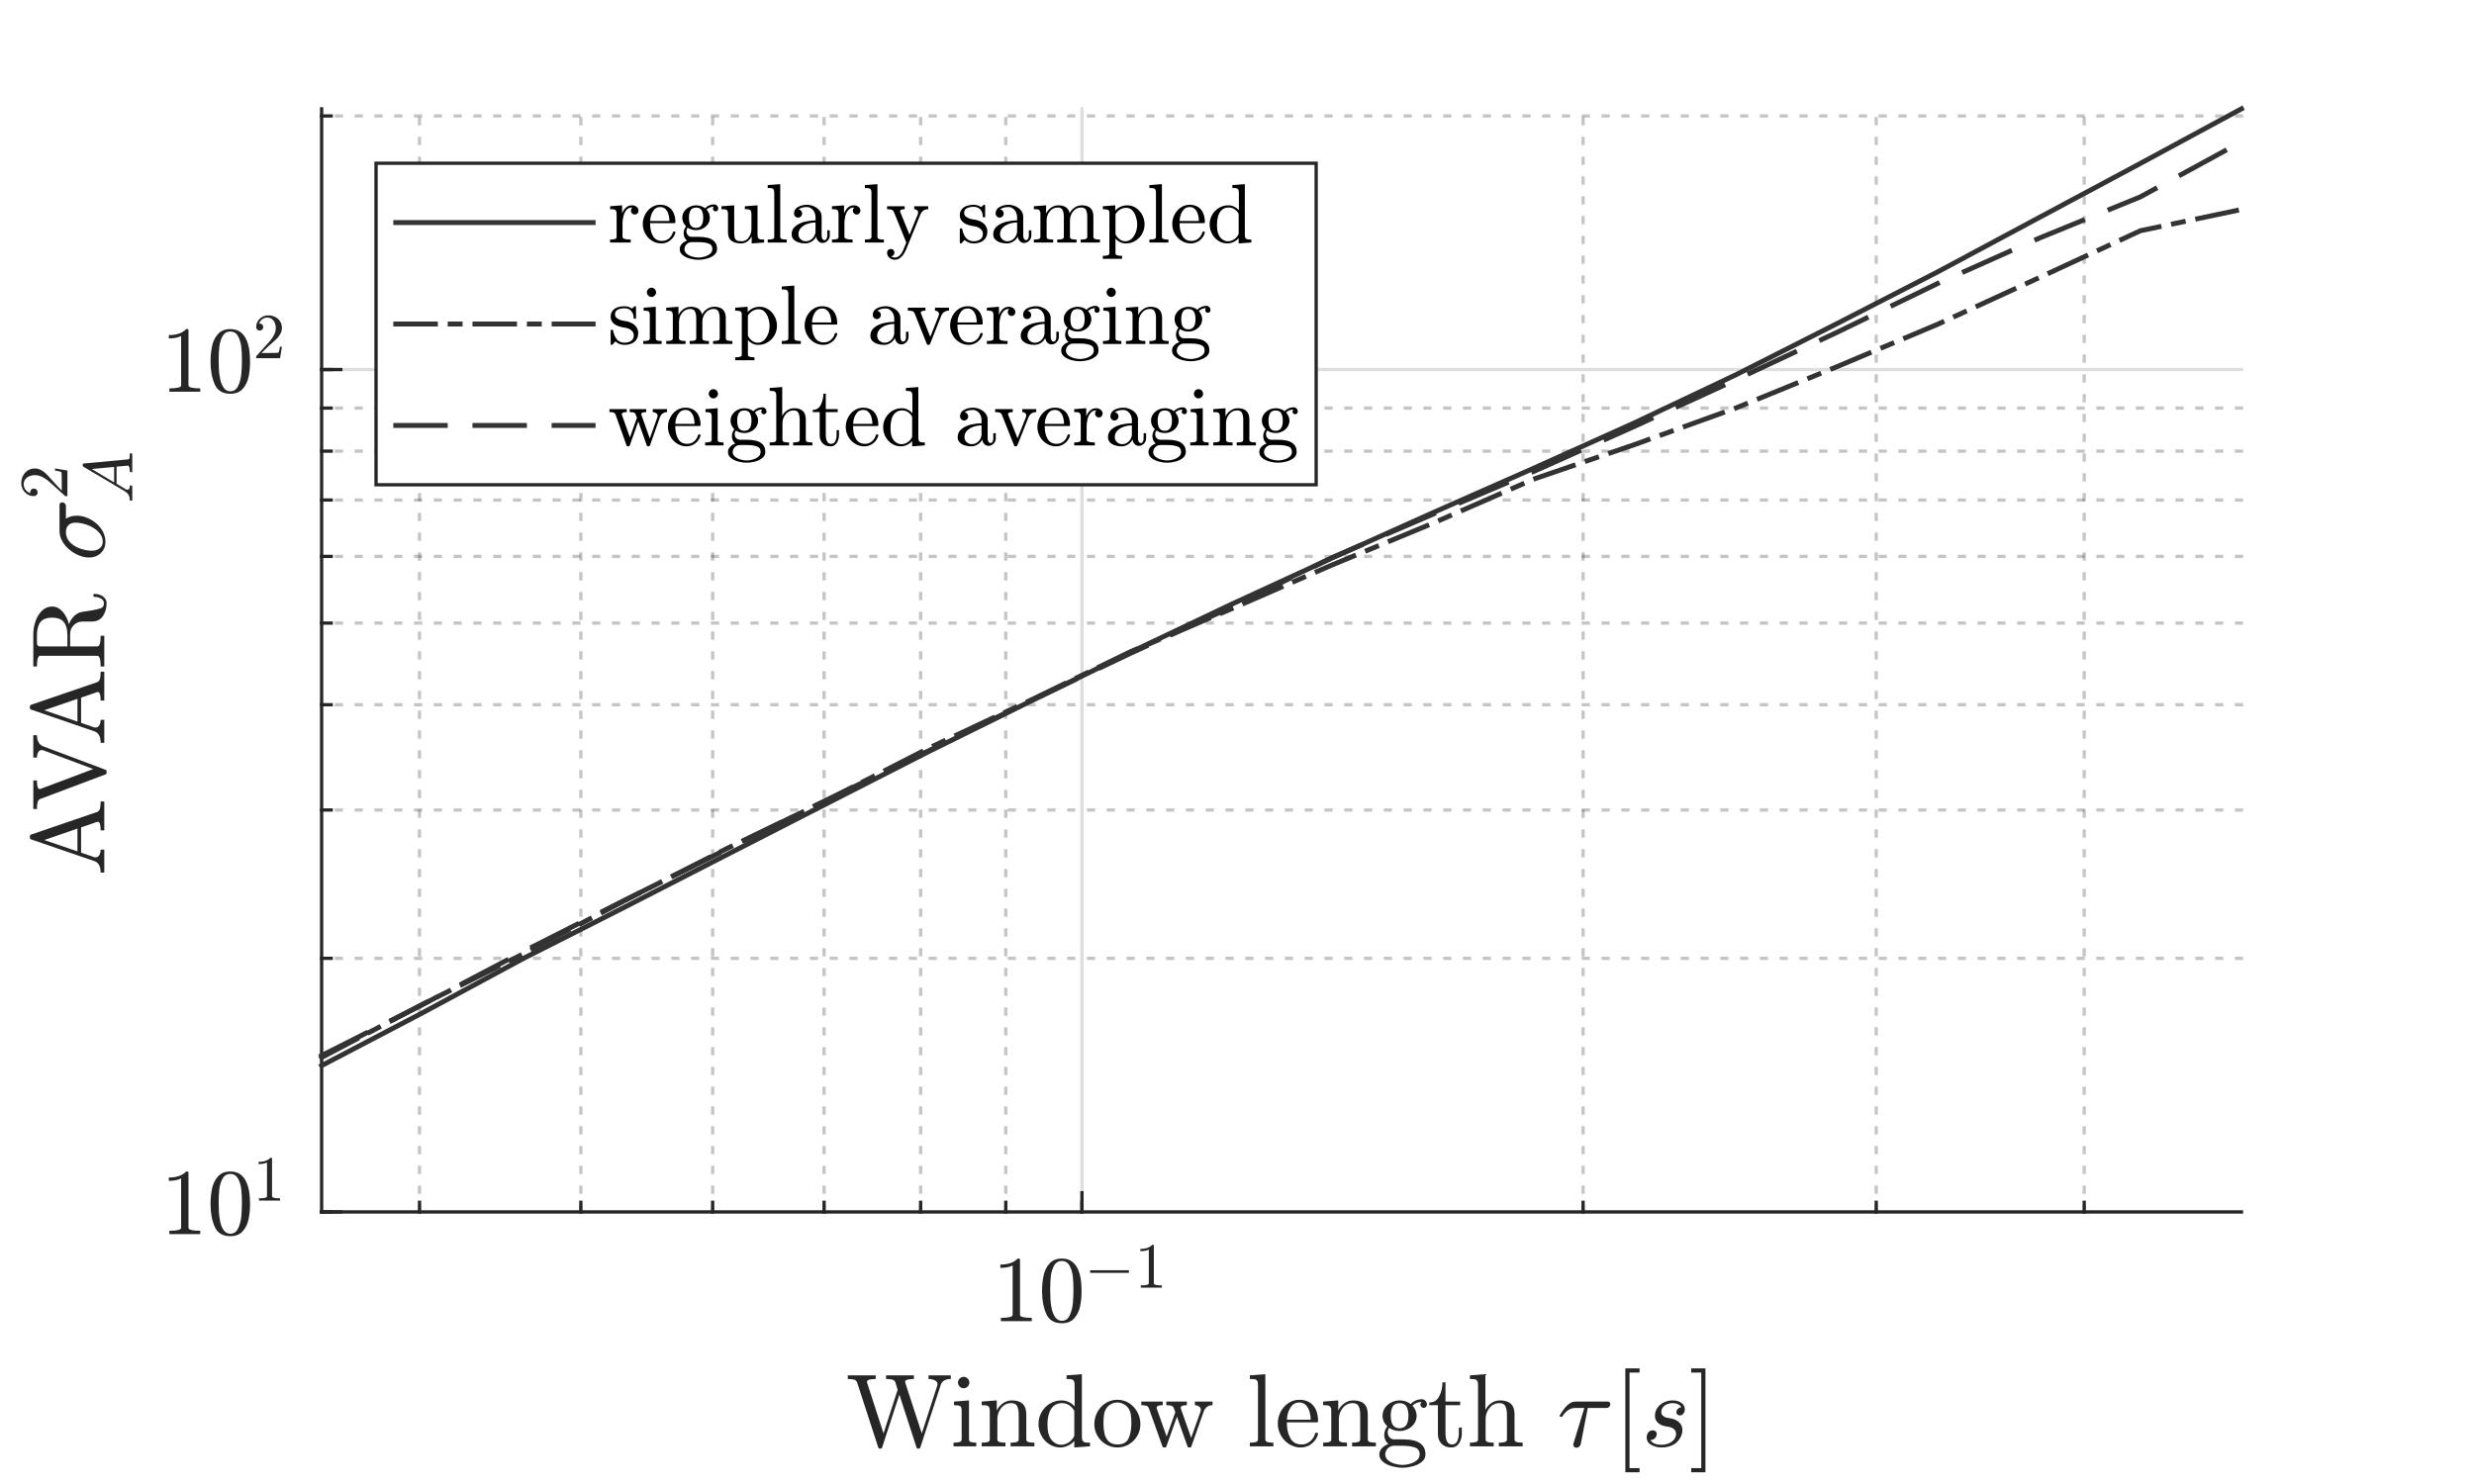 <?xml version="1.0"?>
<!DOCTYPE svg PUBLIC '-//W3C//DTD SVG 1.0//EN'
          'http://www.w3.org/TR/2001/REC-SVG-20010904/DTD/svg10.dtd'>
<svg xmlns:xlink="http://www.w3.org/1999/xlink" style="fill-opacity:1; color-rendering:auto; color-interpolation:auto; text-rendering:auto; stroke:black; stroke-linecap:square; stroke-miterlimit:10; shape-rendering:auto; stroke-opacity:1; fill:black; stroke-dasharray:none; font-weight:normal; stroke-width:1; font-family:'Dialog'; font-style:normal; stroke-linejoin:miter; font-size:12px; stroke-dashoffset:0; image-rendering:auto;" width="500" height="300" xmlns="http://www.w3.org/2000/svg"
><rect width="100%" height="100%" fill="#808080" stroke="none"/><!--Generated by the Batik Graphics2D SVG Generator--><defs id="genericDefs"
  /><g
  ><defs id="defs1"
    ><clipPath clipPathUnits="userSpaceOnUse" id="clipPath1"
      ><path d="M0 0 L500 0 L500 300 L0 300 L0 0 Z"
      /></clipPath
    ></defs
    ><g style="fill:white; stroke:white;"
    ><rect x="0" y="0" width="500" style="clip-path:url(#clipPath1); stroke:none;" height="300"
    /></g
    ><g style="fill:white; text-rendering:optimizeSpeed; color-rendering:optimizeSpeed; image-rendering:optimizeSpeed; shape-rendering:crispEdges; stroke:white; color-interpolation:sRGB;"
    ><rect x="0" width="500" height="300" y="0" style="stroke:none;"
      /><path style="stroke:none;" d="M65 245 L453 245 L453 22 L65 22 Z"
    /></g
    ><g style="fill-opacity:0.251; color-rendering:optimizeQuality; color-interpolation:linearRGB; text-rendering:geometricPrecision; stroke:rgb(26,26,26); stroke-linecap:butt; stroke-miterlimit:1; stroke-opacity:0.251; fill:rgb(26,26,26); stroke-dasharray:1,3; stroke-width:0.667; stroke-linejoin:bevel; image-rendering:optimizeQuality;"
    ><line y2="22" style="fill:none;" x1="84.785" x2="84.785" y1="245"
      /><line y2="22" style="fill:none;" x1="117.389" x2="117.389" y1="245"
      /><line y2="22" style="fill:none;" x1="144.029" x2="144.029" y1="245"
      /><line y2="22" style="fill:none;" x1="166.553" x2="166.553" y1="245"
      /><line y2="22" style="fill:none;" x1="186.063" x2="186.063" y1="245"
      /><line y2="22" style="fill:none;" x1="203.273" x2="203.273" y1="245"
      /><line y2="22" style="fill:none;" x1="319.945" x2="319.945" y1="245"
      /><line y2="22" style="fill:none;" x1="379.189" x2="379.189" y1="245"
      /><line y2="22" style="fill:none;" x1="421.223" x2="421.223" y1="245"
    /></g
    ><g style="stroke-linecap:butt; fill-opacity:0.149; fill:rgb(38,38,38); text-rendering:geometricPrecision; image-rendering:optimizeQuality; color-rendering:optimizeQuality; stroke-linejoin:round; stroke:rgb(38,38,38); color-interpolation:linearRGB; stroke-width:0.667; stroke-opacity:0.149;"
    ><line y2="22" style="fill:none;" x1="218.667" x2="218.667" y1="245"
    /></g
    ><g style="fill-opacity:0.251; color-rendering:optimizeQuality; color-interpolation:linearRGB; text-rendering:geometricPrecision; stroke:rgb(26,26,26); stroke-linecap:butt; stroke-miterlimit:1; stroke-opacity:0.251; fill:rgb(26,26,26); stroke-dasharray:1,3; stroke-width:0.667; stroke-linejoin:bevel; image-rendering:optimizeQuality;"
    ><line y2="193.735" style="fill:none;" x1="453" x2="65" y1="193.735"
      /><line y2="163.747" style="fill:none;" x1="453" x2="65" y1="163.747"
      /><line y2="142.47" style="fill:none;" x1="453" x2="65" y1="142.47"
      /><line y2="125.966" style="fill:none;" x1="453" x2="65" y1="125.966"
      /><line y2="112.482" style="fill:none;" x1="453" x2="65" y1="112.482"
      /><line y2="101.081" style="fill:none;" x1="453" x2="65" y1="101.081"
      /><line y2="91.205" style="fill:none;" x1="453" x2="65" y1="91.205"
      /><line y2="82.494" style="fill:none;" x1="453" x2="65" y1="82.494"
      /><line y2="23.436" style="fill:none;" x1="453" x2="65" y1="23.436"
    /></g
    ><g style="stroke-linecap:butt; fill-opacity:0.149; fill:rgb(38,38,38); text-rendering:geometricPrecision; image-rendering:optimizeQuality; color-rendering:optimizeQuality; stroke-linejoin:round; stroke:rgb(38,38,38); color-interpolation:linearRGB; stroke-width:0.667; stroke-opacity:0.149;"
    ><line y2="245" style="fill:none;" x1="453" x2="65" y1="245"
      /><line y2="74.701" style="fill:none;" x1="453" x2="65" y1="74.701"
      /><line x1="65" x2="453" y1="245" style="stroke-linecap:square; fill-opacity:1; fill:none; stroke-opacity:1;" y2="245"
      /><line x1="218.667" x2="218.667" y1="245" style="stroke-linecap:square; fill-opacity:1; fill:none; stroke-opacity:1;" y2="241.12"
      /><line x1="84.785" x2="84.785" y1="245" style="stroke-linecap:square; fill-opacity:1; fill:none; stroke-opacity:1;" y2="243.06"
      /><line x1="117.389" x2="117.389" y1="245" style="stroke-linecap:square; fill-opacity:1; fill:none; stroke-opacity:1;" y2="243.06"
      /><line x1="144.029" x2="144.029" y1="245" style="stroke-linecap:square; fill-opacity:1; fill:none; stroke-opacity:1;" y2="243.06"
      /><line x1="166.553" x2="166.553" y1="245" style="stroke-linecap:square; fill-opacity:1; fill:none; stroke-opacity:1;" y2="243.06"
      /><line x1="186.063" x2="186.063" y1="245" style="stroke-linecap:square; fill-opacity:1; fill:none; stroke-opacity:1;" y2="243.06"
      /><line x1="203.273" x2="203.273" y1="245" style="stroke-linecap:square; fill-opacity:1; fill:none; stroke-opacity:1;" y2="243.06"
      /><line x1="218.667" x2="218.667" y1="245" style="stroke-linecap:square; fill-opacity:1; fill:none; stroke-opacity:1;" y2="243.06"
      /><line x1="319.945" x2="319.945" y1="245" style="stroke-linecap:square; fill-opacity:1; fill:none; stroke-opacity:1;" y2="243.06"
      /><line x1="379.189" x2="379.189" y1="245" style="stroke-linecap:square; fill-opacity:1; fill:none; stroke-opacity:1;" y2="243.06"
      /><line x1="421.223" x2="421.223" y1="245" style="stroke-linecap:square; fill-opacity:1; fill:none; stroke-opacity:1;" y2="243.06"
    /></g
    ><g transform="translate(218.667,251.4)" style="font-size:18.667px; fill:rgb(38,38,38); text-rendering:geometricPrecision; image-rendering:optimizeQuality; color-rendering:optimizeQuality; font-family:'mwa_cmr10'; stroke:rgb(38,38,38); color-interpolation:linearRGB;"
    ><path style="stroke:none;" d="M-16.383 15.68 L-16.383 15.008 Q-14.008 15.008 -14.008 14.414 L-14.008 4.43 Q-14.992 4.914 -16.492 4.914 L-16.492 4.242 Q-14.164 4.242 -12.976 3.024 L-12.711 3.024 Q-12.648 3.024 -12.586 3.078 Q-12.523 3.133 -12.523 3.196 L-12.523 14.414 Q-12.523 15.008 -10.148 15.008 L-10.148 15.68 L-16.383 15.68 Z"
      /><path style="stroke:none;" d="M-4.065 16.102 Q-6.393 16.102 -7.229 14.18 Q-8.065 12.258 -8.065 9.617 Q-8.065 7.977 -7.768 6.516 Q-7.471 5.055 -6.573 4.039 Q-5.674 3.024 -4.065 3.024 Q-2.815 3.024 -2.018 3.633 Q-1.221 4.242 -0.799 5.219 Q-0.377 6.196 -0.229 7.297 Q-0.081 8.399 -0.081 9.617 Q-0.081 11.258 -0.377 12.68 Q-0.674 14.102 -1.557 15.102 Q-2.44 16.102 -4.065 16.102 ZM-4.065 15.602 Q-3.002 15.602 -2.487 14.516 Q-1.971 13.43 -1.846 12.117 Q-1.721 10.805 -1.721 9.321 Q-1.721 7.883 -1.846 6.68 Q-1.971 5.477 -2.487 4.5 Q-3.002 3.524 -4.065 3.524 Q-5.143 3.524 -5.659 4.5 Q-6.174 5.477 -6.299 6.68 Q-6.424 7.883 -6.424 9.321 Q-6.424 10.367 -6.37 11.305 Q-6.315 12.242 -6.096 13.242 Q-5.877 14.242 -5.377 14.922 Q-4.877 15.602 -4.065 15.602 Z"
      /><path style="stroke:none;" d="M1.847 5.922 Q1.737 5.922 1.667 5.836 Q1.597 5.75 1.597 5.656 Q1.597 5.562 1.667 5.476 Q1.737 5.39 1.847 5.39 L9.3 5.39 Q9.409 5.39 9.472 5.476 Q9.534 5.562 9.534 5.656 Q9.534 5.75 9.472 5.836 Q9.409 5.922 9.3 5.922 L1.847 5.922 Z"
      /><path style="stroke:none;" d="M11.885 8.906 L11.885 8.453 Q13.51 8.453 13.51 8.031 L13.51 1.218 Q12.838 1.531 11.806 1.531 L11.806 1.078 Q13.4 1.078 14.213 0.25 L14.4 0.25 Q14.447 0.25 14.486 0.281 Q14.525 0.312 14.525 0.359 L14.525 8.031 Q14.525 8.453 16.15 8.453 L16.15 8.906 L11.885 8.906 Z"
    /></g
    ><g transform="translate(259,275.133)" style="font-size:20.533px; fill:rgb(38,38,38); text-rendering:geometricPrecision; image-rendering:optimizeQuality; color-rendering:optimizeQuality; font-family:'mwa_cmr10'; stroke:rgb(38,38,38); color-interpolation:linearRGB;"
    ><path style="stroke:none;" d="M-81.502 17.482 L-85.783 4.31 Q-85.955 3.873 -86.424 3.756 Q-86.893 3.639 -87.658 3.639 L-87.658 2.904 L-82.018 2.904 L-82.018 3.639 Q-83.783 3.639 -83.783 4.201 L-83.783 4.31 L-80.439 14.639 L-77.58 5.81 L-78.049 4.31 Q-78.221 3.873 -78.689 3.756 Q-79.158 3.639 -79.924 3.639 L-79.924 2.904 L-74.299 2.904 L-74.299 3.639 Q-76.08 3.639 -76.08 4.201 Q-76.08 4.232 -76.064 4.295 Q-76.049 4.357 -76.049 4.373 L-72.705 14.639 L-69.549 4.888 Q-69.533 4.826 -69.533 4.685 Q-69.533 4.138 -70.119 3.889 Q-70.705 3.639 -71.346 3.639 L-71.346 2.904 L-66.846 2.904 L-66.846 3.639 Q-68.502 3.639 -68.893 4.888 L-73.002 17.482 Q-73.08 17.717 -73.314 17.717 L-73.455 17.717 Q-73.705 17.717 -73.768 17.482 L-77.236 6.795 L-80.721 17.482 Q-80.799 17.717 -81.033 17.717 L-81.189 17.717 Q-81.424 17.717 -81.502 17.482 Z"
      /><path style="stroke:none;" d="M-66.289 17.248 L-66.289 16.514 Q-65.57 16.514 -65.109 16.396 Q-64.648 16.279 -64.648 15.842 L-64.648 10.107 Q-64.648 9.295 -64.961 9.115 Q-65.273 8.935 -66.195 8.935 L-66.195 8.201 L-63.164 7.967 L-63.164 15.842 Q-63.164 16.279 -62.765 16.396 Q-62.367 16.514 -61.695 16.514 L-61.695 17.248 L-66.289 17.248 ZM-65.398 4.357 Q-65.398 3.904 -65.047 3.553 Q-64.695 3.201 -64.242 3.201 Q-63.945 3.201 -63.672 3.357 Q-63.398 3.514 -63.242 3.787 Q-63.086 4.06 -63.086 4.357 Q-63.086 4.81 -63.437 5.162 Q-63.789 5.513 -64.242 5.513 Q-64.695 5.513 -65.047 5.162 Q-65.398 4.81 -65.398 4.357 Z"
      /><path style="stroke:none;" d="M-60.601 17.248 L-60.601 16.514 Q-59.882 16.514 -59.421 16.396 Q-58.96 16.279 -58.96 15.842 L-58.96 10.107 Q-58.96 9.545 -59.132 9.295 Q-59.304 9.045 -59.616 8.99 Q-59.929 8.935 -60.601 8.935 L-60.601 8.201 L-57.554 7.967 L-57.554 10.014 Q-57.132 9.123 -56.304 8.545 Q-55.476 7.967 -54.507 7.967 Q-53.054 7.967 -52.319 8.662 Q-51.585 9.357 -51.585 10.795 L-51.585 15.842 Q-51.585 16.279 -51.124 16.396 Q-50.663 16.514 -49.944 16.514 L-49.944 17.248 L-54.757 17.248 L-54.757 16.514 Q-54.038 16.514 -53.577 16.396 Q-53.116 16.279 -53.116 15.842 L-53.116 10.857 Q-53.116 9.842 -53.413 9.178 Q-53.71 8.514 -54.632 8.514 Q-55.851 8.514 -56.64 9.49 Q-57.429 10.467 -57.429 11.701 L-57.429 15.842 Q-57.429 16.279 -56.96 16.396 Q-56.491 16.514 -55.788 16.514 L-55.788 17.248 L-60.601 17.248 Z"
      /><path style="stroke:none;" d="M-44.693 17.482 Q-45.928 17.482 -46.959 16.81 Q-47.99 16.139 -48.553 15.045 Q-49.115 13.951 -49.115 12.717 Q-49.115 11.451 -48.498 10.357 Q-47.881 9.264 -46.81 8.615 Q-45.74 7.967 -44.459 7.967 Q-43.693 7.967 -43.006 8.287 Q-42.318 8.607 -41.818 9.185 L-41.818 4.826 Q-41.818 4.263 -41.99 4.006 Q-42.162 3.748 -42.475 3.693 Q-42.787 3.639 -43.443 3.639 L-43.443 2.904 L-40.35 2.67 L-40.35 15.342 Q-40.35 15.889 -40.178 16.146 Q-40.006 16.404 -39.693 16.459 Q-39.381 16.514 -38.709 16.514 L-38.709 17.248 L-41.881 17.482 L-41.881 16.154 Q-42.428 16.779 -43.178 17.131 Q-43.928 17.482 -44.693 17.482 ZM-46.834 15.42 Q-46.475 16.107 -45.873 16.521 Q-45.272 16.935 -44.568 16.935 Q-43.693 16.935 -42.967 16.428 Q-42.24 15.92 -41.881 15.123 L-41.881 10.092 Q-42.131 9.623 -42.506 9.264 Q-42.881 8.904 -43.342 8.709 Q-43.803 8.514 -44.334 8.514 Q-45.428 8.514 -46.092 9.131 Q-46.756 9.748 -47.029 10.717 Q-47.303 11.685 -47.303 12.732 Q-47.303 13.576 -47.209 14.201 Q-47.115 14.826 -46.834 15.42 Z"
      /><path style="stroke:none;" d="M-33.161 17.482 Q-34.426 17.482 -35.505 16.842 Q-36.583 16.201 -37.208 15.123 Q-37.833 14.045 -37.833 12.779 Q-37.833 11.81 -37.489 10.92 Q-37.145 10.029 -36.505 9.326 Q-35.864 8.623 -35.013 8.232 Q-34.161 7.842 -33.161 7.842 Q-31.864 7.842 -30.802 8.521 Q-29.739 9.201 -29.13 10.342 Q-28.52 11.482 -28.52 12.779 Q-28.52 14.045 -29.145 15.123 Q-29.77 16.201 -30.841 16.842 Q-31.911 17.482 -33.161 17.482 ZM-33.161 16.873 Q-31.473 16.873 -30.911 15.654 Q-30.348 14.435 -30.348 12.545 Q-30.348 11.482 -30.466 10.795 Q-30.583 10.107 -30.958 9.529 Q-31.192 9.185 -31.559 8.928 Q-31.927 8.67 -32.325 8.529 Q-32.723 8.389 -33.161 8.389 Q-33.817 8.389 -34.403 8.685 Q-34.989 8.982 -35.38 9.529 Q-35.77 10.139 -35.88 10.85 Q-35.989 11.56 -35.989 12.545 Q-35.989 13.717 -35.786 14.654 Q-35.583 15.592 -34.958 16.232 Q-34.333 16.873 -33.161 16.873 Z"
      /><path style="stroke:none;" d="M-24.074 17.248 L-26.793 9.607 Q-26.965 9.154 -27.316 9.045 Q-27.668 8.935 -28.34 8.935 L-28.34 8.201 L-24.012 8.201 L-24.012 8.935 Q-25.246 8.935 -25.246 9.451 Q-25.246 9.482 -25.238 9.514 Q-25.23 9.545 -25.23 9.607 L-23.215 15.264 L-21.465 10.342 L-21.746 9.607 Q-21.902 9.154 -22.262 9.045 Q-22.621 8.935 -23.277 8.935 L-23.277 8.201 L-19.137 8.201 L-19.137 8.935 Q-20.371 8.935 -20.371 9.451 Q-20.371 9.529 -20.355 9.607 L-18.262 15.529 L-16.355 10.17 Q-16.308 10.014 -16.308 9.873 Q-16.308 9.435 -16.683 9.185 Q-17.058 8.935 -17.512 8.935 L-17.512 8.201 L-13.949 8.201 L-13.949 8.935 Q-14.59 8.935 -15.043 9.264 Q-15.496 9.592 -15.715 10.17 L-18.215 17.248 Q-18.293 17.482 -18.527 17.482 L-18.699 17.482 Q-18.949 17.482 -19.012 17.248 L-21.137 11.264 L-23.262 17.248 Q-23.355 17.482 -23.59 17.482 L-23.746 17.482 Q-23.996 17.482 -24.074 17.248 Z"
      /><path style="stroke:none;" d="M-6.4 17.248 L-6.4 16.514 Q-5.681 16.514 -5.22 16.396 Q-4.759 16.279 -4.759 15.842 L-4.759 4.826 Q-4.759 4.263 -4.923 4.006 Q-5.087 3.748 -5.408 3.693 Q-5.728 3.639 -6.4 3.639 L-6.4 2.904 L-3.275 2.67 L-3.275 15.842 Q-3.275 16.279 -2.814 16.396 Q-2.353 16.514 -1.65 16.514 L-1.65 17.248 L-6.4 17.248 Z"
      /><path style="stroke:none;" d="M3.898 17.482 Q2.616 17.482 1.546 16.81 Q0.476 16.139 -0.141 15.014 Q-0.759 13.889 -0.759 12.639 Q-0.759 11.42 -0.196 10.31 Q0.366 9.201 1.366 8.521 Q2.366 7.842 3.601 7.842 Q4.554 7.842 5.273 8.162 Q5.991 8.482 6.452 9.053 Q6.913 9.623 7.148 10.404 Q7.382 11.185 7.382 12.123 Q7.382 12.404 7.163 12.404 L1.085 12.404 L1.085 12.623 Q1.085 14.373 1.788 15.623 Q2.491 16.873 4.085 16.873 Q4.726 16.873 5.273 16.584 Q5.819 16.295 6.226 15.779 Q6.632 15.264 6.773 14.685 Q6.788 14.607 6.851 14.553 Q6.913 14.498 6.976 14.498 L7.163 14.498 Q7.382 14.498 7.382 14.764 Q7.085 15.951 6.101 16.717 Q5.116 17.482 3.898 17.482 ZM1.101 11.873 L5.898 11.873 Q5.898 11.092 5.671 10.279 Q5.444 9.467 4.937 8.928 Q4.429 8.389 3.601 8.389 Q2.413 8.389 1.757 9.498 Q1.101 10.607 1.101 11.873 Z"
      /><path style="stroke:none;" d="M8.414 17.248 L8.414 16.514 Q9.133 16.514 9.594 16.396 Q10.055 16.279 10.055 15.842 L10.055 10.107 Q10.055 9.545 9.883 9.295 Q9.711 9.045 9.399 8.99 Q9.086 8.935 8.414 8.935 L8.414 8.201 L11.461 7.967 L11.461 10.014 Q11.883 9.123 12.711 8.545 Q13.539 7.967 14.508 7.967 Q15.961 7.967 16.695 8.662 Q17.43 9.357 17.43 10.795 L17.43 15.842 Q17.43 16.279 17.891 16.396 Q18.352 16.514 19.07 16.514 L19.07 17.248 L14.258 17.248 L14.258 16.514 Q14.977 16.514 15.438 16.396 Q15.899 16.279 15.899 15.842 L15.899 10.857 Q15.899 9.842 15.602 9.178 Q15.305 8.514 14.383 8.514 Q13.164 8.514 12.375 9.49 Q11.586 10.467 11.586 11.701 L11.586 15.842 Q11.586 16.279 12.055 16.396 Q12.524 16.514 13.227 16.514 L13.227 17.248 L8.414 17.248 Z"
      /><path style="stroke:none;" d="M19.775 18.889 Q19.775 18.139 20.322 17.584 Q20.869 17.029 21.619 16.779 Q21.197 16.467 20.978 15.982 Q20.759 15.498 20.759 14.967 Q20.759 13.982 21.384 13.217 Q20.415 12.279 20.415 11.06 Q20.415 10.404 20.697 9.826 Q20.978 9.248 21.486 8.826 Q21.994 8.404 22.603 8.185 Q23.212 7.967 23.869 7.967 Q25.119 7.967 26.103 8.701 Q26.54 8.232 27.126 7.982 Q27.712 7.732 28.353 7.732 Q28.806 7.732 29.095 8.053 Q29.384 8.373 29.384 8.826 Q29.384 9.092 29.189 9.287 Q28.994 9.482 28.728 9.482 Q28.462 9.482 28.267 9.287 Q28.072 9.092 28.072 8.826 Q28.072 8.435 28.337 8.279 Q27.244 8.279 26.462 9.029 Q26.853 9.42 27.079 9.967 Q27.306 10.514 27.306 11.06 Q27.306 11.951 26.814 12.662 Q26.322 13.373 25.517 13.764 Q24.712 14.154 23.869 14.154 Q22.712 14.154 21.759 13.529 Q21.462 13.951 21.462 14.451 Q21.462 15.014 21.829 15.428 Q22.197 15.842 22.744 15.842 L24.462 15.842 Q25.712 15.842 26.72 16.068 Q27.728 16.295 28.407 16.974 Q29.087 17.654 29.087 18.889 Q29.087 19.81 28.314 20.42 Q27.54 21.029 26.454 21.303 Q25.369 21.576 24.447 21.576 Q23.509 21.576 22.423 21.303 Q21.337 21.029 20.556 20.42 Q19.775 19.81 19.775 18.889 ZM20.962 18.889 Q20.962 19.592 21.532 20.068 Q22.103 20.545 22.915 20.779 Q23.728 21.014 24.447 21.014 Q25.15 21.014 25.962 20.779 Q26.775 20.545 27.345 20.068 Q27.915 19.592 27.915 18.889 Q27.915 17.795 26.907 17.467 Q25.9 17.139 24.462 17.139 L22.744 17.139 Q22.259 17.139 21.853 17.373 Q21.447 17.607 21.204 18.021 Q20.962 18.435 20.962 18.889 ZM23.869 13.592 Q25.65 13.592 25.65 11.06 Q25.65 9.951 25.267 9.24 Q24.884 8.529 23.869 8.529 Q22.837 8.529 22.454 9.24 Q22.072 9.951 22.072 11.06 Q22.072 11.748 22.22 12.31 Q22.369 12.873 22.759 13.232 Q23.15 13.592 23.869 13.592 Z"
      /><path style="stroke:none;" d="M31.604 14.732 L31.604 8.935 L29.869 8.935 L29.869 8.389 Q31.244 8.389 31.885 7.107 Q32.526 5.826 32.526 4.326 L33.135 4.326 L33.135 8.201 L36.104 8.201 L36.104 8.935 L33.135 8.935 L33.135 14.685 Q33.135 15.56 33.424 16.217 Q33.713 16.873 34.479 16.873 Q35.198 16.873 35.518 16.178 Q35.838 15.482 35.838 14.685 L35.838 13.451 L36.432 13.451 L36.432 14.732 Q36.432 15.389 36.19 16.029 Q35.948 16.67 35.479 17.076 Q35.01 17.482 34.338 17.482 Q33.073 17.482 32.338 16.732 Q31.604 15.982 31.604 14.732 Z"
      /><path style="stroke:none;" d="M38.074 17.248 L38.074 16.514 Q38.792 16.514 39.253 16.396 Q39.714 16.279 39.714 15.842 L39.714 4.826 Q39.714 4.263 39.542 4.006 Q39.37 3.748 39.058 3.693 Q38.745 3.639 38.074 3.639 L38.074 2.904 L41.199 2.67 L41.199 9.889 Q41.636 9.029 42.425 8.498 Q43.214 7.967 44.167 7.967 Q45.62 7.967 46.355 8.662 Q47.089 9.357 47.089 10.795 L47.089 15.842 Q47.089 16.279 47.55 16.396 Q48.011 16.514 48.73 16.514 L48.73 17.248 L43.917 17.248 L43.917 16.514 Q44.636 16.514 45.097 16.396 Q45.558 16.279 45.558 15.842 L45.558 10.857 Q45.558 9.842 45.261 9.178 Q44.964 8.514 44.042 8.514 Q42.824 8.514 42.034 9.49 Q41.245 10.467 41.245 11.701 L41.245 15.842 Q41.245 16.279 41.714 16.396 Q42.183 16.514 42.886 16.514 L42.886 17.248 L38.074 17.248 Z"
      /><path style="stroke:none;" d="M58.966 16.935 Q58.966 16.779 58.997 16.701 L61.2 9.498 L59.31 9.498 Q58.544 9.498 57.872 9.982 Q57.2 10.467 56.763 11.201 Q56.732 11.279 56.638 11.279 L56.404 11.279 Q56.2 11.279 56.2 11.076 Q56.2 11.029 56.247 10.951 Q56.935 9.779 57.716 8.99 Q58.497 8.201 59.482 8.201 L65.919 8.201 Q66.153 8.201 66.302 8.35 Q66.45 8.498 66.45 8.732 Q66.45 9.029 66.232 9.264 Q66.013 9.498 65.7 9.498 L61.888 9.498 L60.482 16.748 Q60.404 17.076 60.177 17.303 Q59.95 17.529 59.607 17.529 Q59.341 17.529 59.154 17.357 Q58.966 17.185 58.966 16.935 Z"
      /><path style="stroke:none;" d="M69.485 22.498 L69.485 1.498 L72.36 1.498 L72.36 2.342 L70.329 2.342 L70.329 21.654 L72.36 21.654 L72.36 22.498 L69.485 22.498 Z"
      /><path style="stroke:none;" d="M74.533 15.967 Q75.095 16.935 76.798 16.935 Q77.533 16.935 78.197 16.678 Q78.861 16.42 79.298 15.92 Q79.736 15.42 79.736 14.701 Q79.736 14.154 79.345 13.81 Q78.955 13.467 78.392 13.342 L77.251 13.123 Q76.486 12.92 75.978 12.389 Q75.47 11.857 75.47 11.092 Q75.47 10.17 75.978 9.451 Q76.486 8.732 77.314 8.35 Q78.142 7.967 79.048 7.967 Q80.001 7.967 80.751 8.42 Q81.501 8.873 81.501 9.779 Q81.501 10.248 81.228 10.623 Q80.955 10.998 80.47 10.998 Q80.205 10.998 80.001 10.818 Q79.798 10.639 79.798 10.357 Q79.798 10.107 79.939 9.881 Q80.08 9.654 80.306 9.514 Q80.533 9.373 80.783 9.373 Q80.595 8.92 80.087 8.717 Q79.58 8.514 79.001 8.514 Q78.47 8.514 77.939 8.725 Q77.408 8.935 77.08 9.357 Q76.751 9.779 76.751 10.342 Q76.751 10.717 77.017 11.006 Q77.283 11.295 77.673 11.42 L78.892 11.654 Q79.486 11.779 79.97 12.092 Q80.455 12.404 80.736 12.881 Q81.017 13.357 81.017 13.982 Q81.017 14.764 80.58 15.521 Q80.142 16.279 79.517 16.732 Q78.392 17.482 76.783 17.482 Q75.658 17.482 74.728 16.967 Q73.798 16.451 73.798 15.435 Q73.798 14.873 74.126 14.443 Q74.455 14.014 75.033 14.014 Q75.376 14.014 75.603 14.225 Q75.83 14.435 75.83 14.764 Q75.83 15.248 75.47 15.607 Q75.111 15.967 74.626 15.967 L74.533 15.967 Z"
      /><path style="stroke:none;" d="M82.798 22.498 L82.798 21.654 L84.83 21.654 L84.83 2.342 L82.798 2.342 L82.798 1.498 L85.673 1.498 L85.673 22.498 L82.798 22.498 Z"
    /></g
    ><g style="fill:rgb(38,38,38); text-rendering:geometricPrecision; image-rendering:optimizeQuality; color-rendering:optimizeQuality; stroke-linejoin:round; stroke:rgb(38,38,38); color-interpolation:linearRGB; stroke-width:0.667;"
    ><line y2="22" style="fill:none;" x1="65" x2="65" y1="245"
      /><line y2="245" style="fill:none;" x1="65" x2="68.88" y1="245"
      /><line y2="74.701" style="fill:none;" x1="65" x2="68.88" y1="74.701"
      /><line y2="245" style="fill:none;" x1="65" x2="66.94" y1="245"
      /><line y2="193.735" style="fill:none;" x1="65" x2="66.94" y1="193.735"
      /><line y2="163.747" style="fill:none;" x1="65" x2="66.94" y1="163.747"
      /><line y2="142.47" style="fill:none;" x1="65" x2="66.94" y1="142.47"
      /><line y2="125.966" style="fill:none;" x1="65" x2="66.94" y1="125.966"
      /><line y2="112.482" style="fill:none;" x1="65" x2="66.94" y1="112.482"
      /><line y2="101.081" style="fill:none;" x1="65" x2="66.94" y1="101.081"
      /><line y2="91.205" style="fill:none;" x1="65" x2="66.94" y1="91.205"
      /><line y2="82.494" style="fill:none;" x1="65" x2="66.94" y1="82.494"
      /><line y2="74.701" style="fill:none;" x1="65" x2="66.94" y1="74.701"
      /><line y2="23.436" style="fill:none;" x1="65" x2="66.94" y1="23.436"
    /></g
    ><g transform="translate(58.6,245)" style="font-size:18.667px; fill:rgb(38,38,38); text-rendering:geometricPrecision; image-rendering:optimizeQuality; color-rendering:optimizeQuality; font-family:'mwa_cmr10'; stroke:rgb(38,38,38); color-interpolation:linearRGB;"
    ><path style="stroke:none;" d="M-24.368 4.48 L-24.368 3.808 Q-21.993 3.808 -21.993 3.214 L-21.993 -6.77 Q-22.977 -6.286 -24.477 -6.286 L-24.477 -6.958 Q-22.149 -6.958 -20.962 -8.176 L-20.696 -8.176 Q-20.633 -8.176 -20.571 -8.122 Q-20.508 -8.067 -20.508 -8.004 L-20.508 3.214 Q-20.508 3.808 -18.133 3.808 L-18.133 4.48 L-24.368 4.48 Z"
    /></g
    ><g transform="translate(58.6,245)" style="font-size:18.667px; fill:rgb(38,38,38); text-rendering:geometricPrecision; image-rendering:optimizeQuality; color-rendering:optimizeQuality; font-family:'mwa_cmr10'; stroke:rgb(38,38,38); color-interpolation:linearRGB;"
    ><path style="stroke:none;" d="M-12.05 4.902 Q-14.378 4.902 -15.214 2.98 Q-16.05 1.058 -16.05 -1.583 Q-16.05 -3.223 -15.753 -4.684 Q-15.456 -6.145 -14.558 -7.161 Q-13.659 -8.176 -12.05 -8.176 Q-10.8 -8.176 -10.003 -7.567 Q-9.206 -6.958 -8.784 -5.981 Q-8.363 -5.004 -8.214 -3.903 Q-8.066 -2.801 -8.066 -1.583 Q-8.066 0.058 -8.363 1.48 Q-8.659 2.902 -9.542 3.902 Q-10.425 4.902 -12.05 4.902 ZM-12.05 4.402 Q-10.988 4.402 -10.472 3.316 Q-9.956 2.23 -9.831 0.917 Q-9.706 -0.395 -9.706 -1.879 Q-9.706 -3.317 -9.831 -4.52 Q-9.956 -5.723 -10.472 -6.7 Q-10.988 -7.676 -12.05 -7.676 Q-13.128 -7.676 -13.644 -6.7 Q-14.159 -5.723 -14.284 -4.52 Q-14.409 -3.317 -14.409 -1.879 Q-14.409 -0.833 -14.355 0.105 Q-14.3 1.042 -14.081 2.042 Q-13.863 3.042 -13.363 3.722 Q-12.863 4.402 -12.05 4.402 Z"
      /><path style="stroke:none;" d="M-6.263 -2.294 L-6.263 -2.747 Q-4.638 -2.747 -4.638 -3.169 L-4.638 -9.982 Q-5.31 -9.669 -6.342 -9.669 L-6.342 -10.122 Q-4.748 -10.122 -3.935 -10.95 L-3.748 -10.95 Q-3.701 -10.95 -3.662 -10.919 Q-3.623 -10.888 -3.623 -10.841 L-3.623 -3.169 Q-3.623 -2.747 -1.998 -2.747 L-1.998 -2.294 L-6.263 -2.294 Z"
    /></g
    ><g transform="translate(58.6,74.701)" style="font-size:18.667px; fill:rgb(38,38,38); text-rendering:geometricPrecision; image-rendering:optimizeQuality; color-rendering:optimizeQuality; font-family:'mwa_cmr10'; stroke:rgb(38,38,38); color-interpolation:linearRGB;"
    ><path style="stroke:none;" d="M-24.368 4.48 L-24.368 3.808 Q-21.993 3.808 -21.993 3.214 L-21.993 -6.77 Q-22.977 -6.286 -24.477 -6.286 L-24.477 -6.958 Q-22.149 -6.958 -20.962 -8.176 L-20.696 -8.176 Q-20.633 -8.176 -20.571 -8.122 Q-20.508 -8.067 -20.508 -8.004 L-20.508 3.214 Q-20.508 3.808 -18.133 3.808 L-18.133 4.48 L-24.368 4.48 Z"
      /><path style="stroke:none;" d="M-12.05 4.902 Q-14.378 4.902 -15.214 2.98 Q-16.05 1.058 -16.05 -1.583 Q-16.05 -3.223 -15.753 -4.684 Q-15.456 -6.145 -14.558 -7.161 Q-13.659 -8.176 -12.05 -8.176 Q-10.8 -8.176 -10.003 -7.567 Q-9.206 -6.958 -8.784 -5.981 Q-8.363 -5.004 -8.214 -3.903 Q-8.066 -2.801 -8.066 -1.583 Q-8.066 0.058 -8.363 1.48 Q-8.659 2.902 -9.542 3.902 Q-10.425 4.902 -12.05 4.902 ZM-12.05 4.402 Q-10.988 4.402 -10.472 3.316 Q-9.956 2.23 -9.831 0.917 Q-9.706 -0.395 -9.706 -1.879 Q-9.706 -3.317 -9.831 -4.52 Q-9.956 -5.723 -10.472 -6.7 Q-10.988 -7.676 -12.05 -7.676 Q-13.128 -7.676 -13.644 -6.7 Q-14.159 -5.723 -14.284 -4.52 Q-14.409 -3.317 -14.409 -1.879 Q-14.409 -0.833 -14.355 0.105 Q-14.3 1.042 -14.081 2.042 Q-13.863 3.042 -13.363 3.722 Q-12.863 4.402 -12.05 4.402 Z"
      /><path style="stroke:none;" d="M-6.826 -2.294 L-6.826 -2.638 Q-6.826 -2.669 -6.795 -2.716 L-4.779 -4.95 Q-4.31 -5.45 -4.029 -5.786 Q-3.748 -6.122 -3.467 -6.56 Q-3.185 -6.997 -3.021 -7.45 Q-2.857 -7.903 -2.857 -8.403 Q-2.857 -8.935 -3.06 -9.427 Q-3.264 -9.919 -3.654 -10.208 Q-4.045 -10.497 -4.592 -10.497 Q-5.154 -10.497 -5.607 -10.153 Q-6.06 -9.81 -6.248 -9.278 Q-6.185 -9.294 -6.107 -9.294 Q-5.81 -9.294 -5.607 -9.099 Q-5.404 -8.903 -5.404 -8.591 Q-5.404 -8.294 -5.607 -8.083 Q-5.81 -7.872 -6.107 -7.872 Q-6.404 -7.872 -6.615 -8.083 Q-6.826 -8.294 -6.826 -8.591 Q-6.826 -9.075 -6.638 -9.505 Q-6.451 -9.935 -6.107 -10.263 Q-5.763 -10.591 -5.326 -10.771 Q-4.888 -10.95 -4.404 -10.95 Q-3.654 -10.95 -3.014 -10.638 Q-2.373 -10.325 -1.998 -9.747 Q-1.623 -9.169 -1.623 -8.403 Q-1.623 -7.841 -1.873 -7.333 Q-2.123 -6.825 -2.506 -6.411 Q-2.889 -5.997 -3.498 -5.466 Q-4.107 -4.935 -4.295 -4.763 L-5.763 -3.341 L-4.513 -3.341 Q-3.592 -3.341 -2.974 -3.357 Q-2.357 -3.372 -2.326 -3.419 Q-2.17 -3.575 -2.014 -4.607 L-1.623 -4.607 L-1.998 -2.294 L-6.826 -2.294 Z"
    /></g
    ><g transform="translate(28.467,133.5) rotate(-90)" style="font-size:20.533px; fill:rgb(38,38,38); text-rendering:geometricPrecision; image-rendering:optimizeQuality; color-rendering:optimizeQuality; font-family:'mwa_cmr10'; stroke:rgb(38,38,38); color-interpolation:linearRGB;"
    ><path style="stroke:none;" d="M-42.896 -7.392 L-42.896 -8.126 Q-41.021 -8.126 -40.584 -9.376 L-36.177 -22.205 Q-36.115 -22.423 -35.834 -22.423 L-35.568 -22.423 Q-35.287 -22.423 -35.224 -22.205 L-30.631 -8.798 Q-30.427 -8.361 -29.881 -8.244 Q-29.334 -8.126 -28.521 -8.126 L-28.521 -7.392 L-34.365 -7.392 L-34.365 -8.126 Q-32.63 -8.126 -32.63 -8.689 L-32.63 -8.798 L-33.771 -12.08 L-38.865 -12.08 L-39.802 -9.376 Q-39.818 -9.298 -39.818 -9.158 Q-39.818 -8.626 -39.326 -8.376 Q-38.834 -8.126 -38.255 -8.126 L-38.255 -7.392 L-42.896 -7.392 ZM-38.615 -12.814 L-34.005 -12.814 L-36.318 -19.517 L-38.615 -12.814 Z"
      /><path style="stroke:none;" d="M-23.059 -7.158 L-28.012 -20.33 Q-28.2 -20.767 -28.723 -20.884 Q-29.246 -21.001 -30.043 -21.001 L-30.043 -21.736 L-24.278 -21.736 L-24.278 -21.001 Q-26.012 -21.001 -26.012 -20.455 Q-26.012 -20.423 -26.004 -20.4 Q-25.996 -20.376 -25.996 -20.33 L-21.965 -9.611 L-18.168 -19.751 Q-18.121 -19.845 -18.121 -20.017 Q-18.121 -20.533 -18.598 -20.767 Q-19.075 -21.001 -19.653 -21.001 L-19.653 -21.736 L-15.121 -21.736 L-15.121 -21.001 Q-15.903 -21.001 -16.504 -20.705 Q-17.106 -20.408 -17.371 -19.751 L-22.106 -7.158 Q-22.168 -6.923 -22.45 -6.923 L-22.715 -6.923 Q-22.996 -6.923 -23.059 -7.158 Z"
      /><path style="stroke:none;" d="M-16.659 -7.392 L-16.659 -8.126 Q-14.784 -8.126 -14.347 -9.376 L-9.94 -22.205 Q-9.878 -22.423 -9.597 -22.423 L-9.331 -22.423 Q-9.05 -22.423 -8.987 -22.205 L-4.394 -8.798 Q-4.19 -8.361 -3.643 -8.244 Q-3.097 -8.126 -2.284 -8.126 L-2.284 -7.392 L-8.128 -7.392 L-8.128 -8.126 Q-6.394 -8.126 -6.394 -8.689 L-6.394 -8.798 L-7.534 -12.08 L-12.628 -12.08 L-13.565 -9.376 Q-13.581 -9.298 -13.581 -9.158 Q-13.581 -8.626 -13.089 -8.376 Q-12.597 -8.126 -12.018 -8.126 L-12.018 -7.392 L-16.659 -7.392 ZM-12.378 -12.814 L-7.769 -12.814 L-10.081 -19.517 L-12.378 -12.814 Z"
      /><path style="stroke:none;" d="M-1.228 -7.392 L-1.228 -8.126 Q0.928 -8.126 0.928 -8.798 L0.928 -20.33 Q0.928 -21.001 -1.228 -21.001 L-1.228 -21.736 L5.366 -21.736 Q6.538 -21.736 7.835 -21.314 Q9.132 -20.892 10.007 -20.017 Q10.882 -19.142 10.882 -17.939 Q10.882 -17.048 10.35 -16.361 Q9.819 -15.673 8.991 -15.205 Q8.163 -14.736 7.303 -14.533 Q8.257 -14.205 8.96 -13.486 Q9.663 -12.767 9.803 -11.845 L10.1 -9.97 Q10.319 -8.72 10.538 -8.095 Q10.757 -7.47 11.538 -7.47 Q12.194 -7.47 12.514 -8.08 Q12.835 -8.689 12.835 -9.408 Q12.835 -9.486 12.905 -9.54 Q12.975 -9.595 13.038 -9.595 L13.241 -9.595 Q13.444 -9.595 13.444 -9.314 Q13.444 -8.751 13.217 -8.197 Q12.991 -7.642 12.561 -7.283 Q12.132 -6.923 11.553 -6.923 Q10.038 -6.923 8.944 -7.681 Q7.85 -8.439 7.85 -9.892 L7.85 -11.767 Q7.85 -12.814 7.124 -13.556 Q6.397 -14.298 5.335 -14.298 L2.819 -14.298 L2.819 -8.798 Q2.819 -8.126 4.975 -8.126 L4.975 -7.392 L-1.228 -7.392 ZM2.819 -14.845 L5.069 -14.845 Q6.803 -14.845 7.718 -15.548 Q8.632 -16.251 8.632 -17.939 Q8.632 -19.611 7.725 -20.306 Q6.819 -21.001 5.069 -21.001 L3.882 -21.001 Q3.507 -21.001 3.296 -20.97 Q3.085 -20.939 2.952 -20.791 Q2.819 -20.642 2.819 -20.33 L2.819 -14.845 Z"
      /><path style="stroke:none;" d="M23.95 -7.158 Q23.028 -7.158 22.302 -7.603 Q21.575 -8.048 21.185 -8.806 Q20.794 -9.564 20.794 -10.486 Q20.794 -11.455 21.232 -12.533 Q21.669 -13.611 22.435 -14.501 Q23.2 -15.392 24.161 -15.915 Q25.122 -16.439 26.138 -16.439 L31.435 -16.439 Q31.653 -16.439 31.802 -16.298 Q31.95 -16.158 31.95 -15.908 Q31.95 -15.611 31.732 -15.376 Q31.513 -15.142 31.2 -15.142 L28.638 -15.142 Q29.247 -14.236 29.247 -12.955 Q29.247 -11.908 28.833 -10.884 Q28.419 -9.861 27.692 -9.009 Q26.966 -8.158 25.997 -7.658 Q25.028 -7.158 23.95 -7.158 ZM23.982 -7.705 Q25.122 -7.705 26.013 -8.603 Q26.903 -9.501 27.372 -10.798 Q27.841 -12.095 27.841 -13.205 Q27.841 -14.111 27.341 -14.626 Q26.841 -15.142 25.95 -15.142 Q24.732 -15.142 23.88 -14.322 Q23.028 -13.501 22.599 -12.259 Q22.169 -11.017 22.169 -9.876 Q22.169 -8.97 22.645 -8.337 Q23.122 -7.705 23.982 -7.705 Z"
      /><path style="stroke:none;" d="M33.201 -14.844 L33.201 -15.219 Q33.201 -15.25 33.217 -15.297 L35.404 -17.703 Q35.889 -18.234 36.193 -18.593 Q36.498 -18.953 36.803 -19.429 Q37.107 -19.906 37.279 -20.39 Q37.451 -20.875 37.451 -21.422 Q37.451 -22 37.24 -22.523 Q37.029 -23.047 36.607 -23.359 Q36.185 -23.672 35.592 -23.672 Q34.982 -23.672 34.498 -23.304 Q34.014 -22.937 33.81 -22.359 Q33.873 -22.375 33.967 -22.375 Q34.279 -22.375 34.506 -22.164 Q34.732 -21.953 34.732 -21.625 Q34.732 -21.297 34.506 -21.078 Q34.279 -20.859 33.967 -20.859 Q33.639 -20.859 33.42 -21.086 Q33.201 -21.312 33.201 -21.625 Q33.201 -22.14 33.397 -22.601 Q33.592 -23.062 33.967 -23.422 Q34.342 -23.781 34.81 -23.976 Q35.279 -24.172 35.795 -24.172 Q36.607 -24.172 37.295 -23.828 Q37.982 -23.484 38.389 -22.867 Q38.795 -22.25 38.795 -21.422 Q38.795 -20.812 38.522 -20.265 Q38.248 -19.718 37.834 -19.273 Q37.42 -18.828 36.772 -18.258 Q36.123 -17.687 35.92 -17.5 L34.326 -15.984 L35.67 -15.984 Q36.67 -15.984 37.334 -16 Q37.998 -16.015 38.045 -16.047 Q38.201 -16.218 38.373 -17.343 L38.795 -17.343 L38.389 -14.844 L33.201 -14.844 Z"
      /><path style="stroke:none;" d="M32.386 -1.736 Q32.261 -1.736 32.261 -1.924 Q32.308 -2.236 32.433 -2.236 Q32.996 -2.236 33.41 -2.455 Q33.824 -2.674 34.121 -3.158 Q34.152 -3.174 34.152 -3.174 L39.152 -11.611 Q39.261 -11.752 39.418 -11.752 L39.605 -11.752 Q39.636 -11.752 39.683 -11.736 Q39.73 -11.721 39.761 -11.682 Q39.793 -11.643 39.793 -11.611 L40.636 -2.565 Q40.636 -2.502 40.699 -2.377 Q40.84 -2.236 41.746 -2.236 Q41.886 -2.236 41.886 -2.049 Q41.84 -1.861 41.808 -1.799 Q41.777 -1.736 41.652 -1.736 L38.152 -1.736 Q38.011 -1.736 38.011 -1.924 Q38.09 -2.236 38.199 -2.236 Q39.308 -2.236 39.371 -2.611 L39.168 -4.908 L35.715 -4.908 L34.59 -3.033 Q34.496 -2.893 34.496 -2.69 Q34.496 -2.44 34.73 -2.338 Q34.965 -2.236 35.246 -2.236 Q35.386 -2.236 35.386 -2.049 Q35.34 -1.846 35.308 -1.791 Q35.277 -1.736 35.152 -1.736 L32.386 -1.736 ZM35.98 -5.408 L39.105 -5.408 L38.699 -9.94 L35.98 -5.408 Z"
    /></g
    ><g style="stroke-linecap:butt; fill:rgb(51,51,51); text-rendering:geometricPrecision; color-rendering:optimizeQuality; image-rendering:optimizeQuality; stroke-linejoin:round; stroke:rgb(51,51,51); color-interpolation:linearRGB;"
    ><path d="M65 215.417 L85.421 204.732 L105.842 193.721 L126.263 183.37 L146.684 172.892 L167.105 162.439 L187.526 152.006 L207.947 141.921 L228.368 131.916 L248.79 122.2 L269.211 112.796 L289.632 103.629 L310.053 94.615 L330.474 85.415 L350.895 75.728 L371.316 65.389 L391.737 54.893 L412.158 43.957 L432.579 33.033 L453 22" style="fill:none; fill-rule:evenodd;"
      /><path style="fill:none; stroke-miterlimit:1; stroke-dasharray:8,3,2,3; fill-rule:evenodd; stroke-linejoin:bevel;" d="M65 213.764 L85.421 203.013 L105.842 192.786 L126.263 182.036 L146.684 171.64 L167.105 161.784 L187.526 151.329 L207.947 141.719 L228.368 131.798 L248.79 123.112 L269.211 114.21 L289.632 105.754 L310.053 96.823 L330.474 89.832 L350.895 82.453 L371.316 74.105 L391.737 65.495 L412.158 56.113 L432.579 46.646 L453 42.348"
      /><path style="fill:none; stroke-miterlimit:1; stroke-dasharray:10,6; fill-rule:evenodd; stroke-linejoin:bevel;" d="M65 213.382 L85.421 203.071 L105.842 192.314 L126.263 181.98 L146.684 171.763 L167.105 161.705 L187.526 151.85 L207.947 141.832 L228.368 132.118 L248.79 122.759 L269.211 112.725 L289.632 103.928 L310.053 95.264 L330.474 86.124 L350.895 76.738 L371.316 67.156 L391.737 57.244 L412.158 48.132 L432.579 39.794 L453 28.655"
    /></g
    ><g style="fill:white; text-rendering:optimizeSpeed; color-rendering:optimizeSpeed; image-rendering:optimizeSpeed; shape-rendering:crispEdges; stroke:white; color-interpolation:sRGB;"
    ><path style="stroke:none;" d="M266 98 L266 33 L76 33 L76 98 Z"
    /></g
    ><g transform="translate(122.857,44.991)" style="font-size:16.8px; text-rendering:geometricPrecision; color-rendering:optimizeQuality; image-rendering:optimizeQuality; font-family:'mwa_cmr10'; color-interpolation:linearRGB;"
    ><path style="stroke:none;" d="M0.438 4.032 L0.438 3.438 Q1.016 3.438 1.391 3.344 Q1.766 3.251 1.766 2.891 L1.766 -1.749 Q1.766 -2.202 1.633 -2.406 Q1.5 -2.609 1.242 -2.656 Q0.984 -2.702 0.438 -2.702 L0.438 -3.296 L2.875 -3.484 L2.875 -1.827 Q3.141 -2.562 3.648 -3.023 Q4.156 -3.484 4.875 -3.484 Q5.391 -3.484 5.789 -3.187 Q6.188 -2.89 6.188 -2.39 Q6.188 -2.093 5.969 -1.859 Q5.75 -1.624 5.422 -1.624 Q5.109 -1.624 4.883 -1.851 Q4.656 -2.077 4.656 -2.39 Q4.656 -2.843 4.984 -3.046 L4.875 -3.046 Q4.188 -3.046 3.758 -2.546 Q3.328 -2.046 3.141 -1.304 Q2.953 -0.562 2.953 0.11 L2.953 2.891 Q2.953 3.438 4.609 3.438 L4.609 4.032 L0.438 4.032 Z"
    /></g
    ><g transform="translate(122.857,44.991)" style="font-size:16.8px; text-rendering:geometricPrecision; color-rendering:optimizeQuality; image-rendering:optimizeQuality; font-family:'mwa_cmr10'; color-interpolation:linearRGB;"
    ><path style="stroke:none;" d="M10.814 4.219 Q9.783 4.219 8.916 3.68 Q8.049 3.141 7.549 2.227 Q7.049 1.313 7.049 0.298 Q7.049 -0.687 7.502 -1.585 Q7.955 -2.484 8.768 -3.038 Q9.58 -3.593 10.58 -3.593 Q11.346 -3.593 11.924 -3.327 Q12.502 -3.062 12.877 -2.601 Q13.252 -2.14 13.447 -1.507 Q13.643 -0.874 13.643 -0.124 Q13.643 0.11 13.455 0.11 L8.533 0.11 L8.533 0.282 Q8.533 1.704 9.103 2.712 Q9.674 3.719 10.971 3.719 Q11.486 3.719 11.932 3.493 Q12.377 3.266 12.705 2.844 Q13.033 2.423 13.143 1.954 Q13.158 1.891 13.205 1.852 Q13.252 1.813 13.314 1.813 L13.455 1.813 Q13.643 1.813 13.643 2.016 Q13.393 2.985 12.596 3.602 Q11.799 4.219 10.814 4.219 ZM8.549 -0.312 L12.439 -0.312 Q12.439 -0.952 12.26 -1.609 Q12.08 -2.265 11.666 -2.702 Q11.252 -3.14 10.58 -3.14 Q9.611 -3.14 9.08 -2.241 Q8.549 -1.343 8.549 -0.312 Z"
      /><path style="stroke:none;" d="M14.515 5.36 Q14.515 4.751 14.961 4.298 Q15.406 3.844 16 3.657 Q15.672 3.407 15.492 3.016 Q15.312 2.626 15.312 2.188 Q15.312 1.391 15.812 0.766 Q15.031 0.001 15.031 -0.984 Q15.031 -1.515 15.258 -1.976 Q15.484 -2.437 15.898 -2.781 Q16.312 -3.124 16.805 -3.304 Q17.297 -3.484 17.828 -3.484 Q18.843 -3.484 19.64 -2.89 Q19.984 -3.265 20.461 -3.468 Q20.937 -3.671 21.453 -3.671 Q21.828 -3.671 22.062 -3.413 Q22.297 -3.156 22.297 -2.781 Q22.297 -2.577 22.133 -2.421 Q21.968 -2.265 21.765 -2.265 Q21.547 -2.265 21.39 -2.421 Q21.234 -2.577 21.234 -2.781 Q21.234 -3.093 21.437 -3.218 Q20.562 -3.218 19.937 -2.624 Q20.234 -2.312 20.422 -1.867 Q20.609 -1.421 20.609 -0.984 Q20.609 -0.265 20.211 0.313 Q19.812 0.891 19.164 1.212 Q18.515 1.532 17.828 1.532 Q16.89 1.532 16.125 1.032 Q15.875 1.36 15.875 1.766 Q15.875 2.219 16.172 2.555 Q16.468 2.891 16.922 2.891 L18.312 2.891 Q19.328 2.891 20.14 3.079 Q20.953 3.266 21.508 3.813 Q22.062 4.36 22.062 5.36 Q22.062 6.11 21.43 6.602 Q20.797 7.094 19.922 7.313 Q19.047 7.532 18.297 7.532 Q17.547 7.532 16.664 7.313 Q15.781 7.094 15.148 6.602 Q14.515 6.11 14.515 5.36 ZM15.469 5.36 Q15.469 5.938 15.937 6.321 Q16.406 6.704 17.062 6.891 Q17.718 7.079 18.297 7.079 Q18.875 7.079 19.531 6.891 Q20.187 6.704 20.648 6.321 Q21.109 5.938 21.109 5.36 Q21.109 4.469 20.289 4.212 Q19.468 3.954 18.312 3.954 L16.922 3.954 Q16.531 3.954 16.203 4.141 Q15.875 4.329 15.672 4.665 Q15.469 5.001 15.469 5.36 ZM17.828 1.079 Q19.265 1.079 19.265 -0.984 Q19.265 -1.874 18.961 -2.452 Q18.656 -3.031 17.828 -3.031 Q17 -3.031 16.687 -2.452 Q16.375 -1.874 16.375 -0.984 Q16.375 -0.421 16.492 0.04 Q16.609 0.501 16.93 0.79 Q17.25 1.079 17.828 1.079 Z"
      /><path style="stroke:none;" d="M24.275 2.001 L24.275 -1.749 Q24.275 -2.202 24.142 -2.406 Q24.009 -2.609 23.751 -2.656 Q23.494 -2.702 22.947 -2.702 L22.947 -3.296 L25.525 -3.484 L25.525 2.001 Q25.525 2.673 25.619 3.04 Q25.712 3.407 26.025 3.594 Q26.337 3.782 27.025 3.782 Q27.931 3.782 28.47 3.016 Q29.009 2.251 29.009 1.282 L29.009 -1.749 Q29.009 -2.202 28.869 -2.406 Q28.728 -2.609 28.478 -2.656 Q28.228 -2.702 27.681 -2.702 L27.681 -3.296 L30.244 -3.484 L30.244 2.485 Q30.244 2.938 30.384 3.141 Q30.525 3.344 30.783 3.391 Q31.04 3.438 31.572 3.438 L31.572 4.032 L29.056 4.219 L29.056 2.782 Q28.744 3.423 28.181 3.821 Q27.619 4.219 26.931 4.219 Q25.712 4.219 24.994 3.704 Q24.275 3.188 24.275 2.001 Z"
      /><path style="stroke:none;" d="M32.296 4.032 L32.296 3.438 Q32.889 3.438 33.257 3.344 Q33.624 3.251 33.624 2.891 L33.624 -6.031 Q33.624 -6.484 33.491 -6.687 Q33.358 -6.89 33.1 -6.937 Q32.843 -6.984 32.296 -6.984 L32.296 -7.577 L34.827 -7.765 L34.827 2.891 Q34.827 3.251 35.202 3.344 Q35.577 3.438 36.139 3.438 L36.139 4.032 L32.296 4.032 Z"
      /><path style="stroke:none;" d="M37.134 2.36 Q37.134 1.344 37.931 0.712 Q38.728 0.079 39.837 -0.179 Q40.947 -0.437 41.962 -0.437 L41.962 -1.14 Q41.962 -1.624 41.744 -2.085 Q41.525 -2.546 41.119 -2.843 Q40.712 -3.14 40.228 -3.14 Q39.087 -3.14 38.509 -2.64 Q38.822 -2.64 39.041 -2.39 Q39.259 -2.14 39.259 -1.827 Q39.259 -1.484 39.017 -1.242 Q38.775 -0.999 38.447 -0.999 Q38.103 -0.999 37.861 -1.242 Q37.619 -1.484 37.619 -1.827 Q37.619 -2.718 38.431 -3.156 Q39.244 -3.593 40.228 -3.593 Q40.916 -3.593 41.611 -3.296 Q42.306 -2.999 42.751 -2.452 Q43.197 -1.906 43.197 -1.171 L43.197 2.657 Q43.197 2.985 43.337 3.266 Q43.478 3.548 43.775 3.548 Q44.056 3.548 44.197 3.266 Q44.337 2.985 44.337 2.657 L44.337 1.563 L44.837 1.563 L44.837 2.657 Q44.837 3.032 44.634 3.376 Q44.431 3.719 44.095 3.923 Q43.759 4.126 43.369 4.126 Q42.869 4.126 42.509 3.743 Q42.15 3.36 42.103 2.829 Q41.791 3.469 41.181 3.844 Q40.572 4.219 39.869 4.219 Q39.212 4.219 38.587 4.032 Q37.962 3.844 37.548 3.43 Q37.134 3.016 37.134 2.36 ZM38.509 2.36 Q38.509 2.954 38.947 3.368 Q39.384 3.782 39.978 3.782 Q40.525 3.782 40.978 3.501 Q41.431 3.219 41.697 2.751 Q41.962 2.282 41.962 1.751 L41.962 -0.015 Q41.181 -0.015 40.376 0.243 Q39.572 0.501 39.041 1.04 Q38.509 1.579 38.509 2.36 Z"
      /><path style="stroke:none;" d="M45.284 4.032 L45.284 3.438 Q45.862 3.438 46.237 3.344 Q46.612 3.251 46.612 2.891 L46.612 -1.749 Q46.612 -2.202 46.48 -2.406 Q46.347 -2.609 46.089 -2.656 Q45.831 -2.702 45.284 -2.702 L45.284 -3.296 L47.722 -3.484 L47.722 -1.827 Q47.987 -2.562 48.495 -3.023 Q49.003 -3.484 49.722 -3.484 Q50.237 -3.484 50.636 -3.187 Q51.034 -2.89 51.034 -2.39 Q51.034 -2.093 50.816 -1.859 Q50.597 -1.624 50.269 -1.624 Q49.956 -1.624 49.73 -1.851 Q49.503 -2.077 49.503 -2.39 Q49.503 -2.843 49.831 -3.046 L49.722 -3.046 Q49.034 -3.046 48.605 -2.546 Q48.175 -2.046 47.987 -1.304 Q47.8 -0.562 47.8 0.11 L47.8 2.891 Q47.8 3.438 49.456 3.438 L49.456 4.032 L45.284 4.032 Z"
      /><path style="stroke:none;" d="M51.942 4.032 L51.942 3.438 Q52.536 3.438 52.903 3.344 Q53.27 3.251 53.27 2.891 L53.27 -6.031 Q53.27 -6.484 53.138 -6.687 Q53.005 -6.89 52.747 -6.937 Q52.489 -6.984 51.942 -6.984 L51.942 -7.577 L54.474 -7.765 L54.474 2.891 Q54.474 3.251 54.849 3.344 Q55.224 3.438 55.786 3.438 L55.786 4.032 L51.942 4.032 Z"
      /><path style="stroke:none;" d="M57.265 6.829 Q57.593 7.079 57.984 7.079 Q59.047 7.079 59.734 5.454 L60.312 4.032 L57.765 -2.218 Q57.609 -2.531 57.281 -2.616 Q56.953 -2.702 56.422 -2.702 L56.422 -3.296 L59.984 -3.296 L59.984 -2.702 Q59.047 -2.702 59.047 -2.296 Q59.047 -2.234 59.062 -2.187 L60.953 2.454 L62.656 -1.734 Q62.703 -1.859 62.703 -2.015 Q62.703 -2.234 62.593 -2.382 Q62.484 -2.531 62.304 -2.616 Q62.125 -2.702 61.906 -2.702 L61.906 -3.296 L64.734 -3.296 L64.734 -2.702 Q64.203 -2.702 63.812 -2.46 Q63.422 -2.218 63.203 -1.749 L60.265 5.454 Q60.031 6.001 59.718 6.462 Q59.406 6.923 58.961 7.219 Q58.515 7.516 57.984 7.516 Q57.359 7.516 56.89 7.11 Q56.422 6.704 56.422 6.094 Q56.422 5.782 56.633 5.563 Q56.843 5.344 57.172 5.344 Q57.375 5.344 57.547 5.438 Q57.718 5.532 57.812 5.696 Q57.906 5.86 57.906 6.094 Q57.906 6.36 57.726 6.579 Q57.547 6.798 57.265 6.829 Z"
      /><path style="stroke:none;" d="M71.123 4.079 L71.123 1.313 Q71.123 1.173 71.279 1.173 L71.482 1.173 Q71.576 1.173 71.607 1.313 Q72.091 3.782 73.904 3.782 Q74.716 3.782 75.255 3.415 Q75.794 3.048 75.794 2.282 Q75.794 1.735 75.373 1.344 Q74.951 0.954 74.373 0.813 L73.232 0.594 Q72.654 0.469 72.185 0.212 Q71.716 -0.046 71.419 -0.476 Q71.123 -0.906 71.123 -1.468 Q71.123 -2.218 71.521 -2.695 Q71.919 -3.171 72.544 -3.382 Q73.169 -3.593 73.904 -3.593 Q74.779 -3.593 75.419 -3.124 L75.919 -3.546 Q75.919 -3.593 75.998 -3.593 L76.123 -3.593 Q76.169 -3.593 76.209 -3.546 Q76.248 -3.499 76.248 -3.452 L76.248 -1.218 Q76.248 -1.062 76.123 -1.062 L75.919 -1.062 Q75.763 -1.062 75.763 -1.218 Q75.763 -2.109 75.271 -2.648 Q74.779 -3.187 73.888 -3.187 Q73.123 -3.187 72.56 -2.906 Q71.998 -2.624 71.998 -1.937 Q71.998 -1.468 72.404 -1.163 Q72.81 -0.859 73.357 -0.718 L74.498 -0.515 Q75.091 -0.374 75.591 -0.062 Q76.091 0.251 76.388 0.735 Q76.685 1.219 76.685 1.829 Q76.685 2.438 76.466 2.891 Q76.248 3.344 75.873 3.641 Q75.498 3.938 74.982 4.079 Q74.466 4.219 73.904 4.219 Q72.841 4.219 72.091 3.516 L71.466 4.188 Q71.466 4.219 71.373 4.219 L71.279 4.219 Q71.123 4.219 71.123 4.079 Z"
      /><path style="stroke:none;" d="M77.874 2.36 Q77.874 1.344 78.671 0.712 Q79.468 0.079 80.577 -0.179 Q81.687 -0.437 82.702 -0.437 L82.702 -1.14 Q82.702 -1.624 82.484 -2.085 Q82.265 -2.546 81.859 -2.843 Q81.452 -3.14 80.968 -3.14 Q79.827 -3.14 79.249 -2.64 Q79.562 -2.64 79.781 -2.39 Q79.999 -2.14 79.999 -1.827 Q79.999 -1.484 79.757 -1.242 Q79.515 -0.999 79.187 -0.999 Q78.843 -0.999 78.601 -1.242 Q78.359 -1.484 78.359 -1.827 Q78.359 -2.718 79.171 -3.156 Q79.984 -3.593 80.968 -3.593 Q81.656 -3.593 82.351 -3.296 Q83.046 -2.999 83.492 -2.452 Q83.937 -1.906 83.937 -1.171 L83.937 2.657 Q83.937 2.985 84.077 3.266 Q84.218 3.548 84.515 3.548 Q84.796 3.548 84.937 3.266 Q85.077 2.985 85.077 2.657 L85.077 1.563 L85.577 1.563 L85.577 2.657 Q85.577 3.032 85.374 3.376 Q85.171 3.719 84.835 3.923 Q84.499 4.126 84.109 4.126 Q83.609 4.126 83.249 3.743 Q82.89 3.36 82.843 2.829 Q82.531 3.469 81.921 3.844 Q81.312 4.219 80.609 4.219 Q79.952 4.219 79.327 4.032 Q78.702 3.844 78.288 3.43 Q77.874 3.016 77.874 2.36 ZM79.249 2.36 Q79.249 2.954 79.687 3.368 Q80.124 3.782 80.718 3.782 Q81.265 3.782 81.718 3.501 Q82.171 3.219 82.437 2.751 Q82.702 2.282 82.702 1.751 L82.702 -0.015 Q81.921 -0.015 81.117 0.243 Q80.312 0.501 79.781 1.04 Q79.249 1.579 79.249 2.36 Z"
      /><path style="stroke:none;" d="M86.087 4.032 L86.087 3.438 Q86.681 3.438 87.048 3.344 Q87.415 3.251 87.415 2.891 L87.415 -1.749 Q87.415 -2.202 87.282 -2.406 Q87.149 -2.609 86.891 -2.656 Q86.634 -2.702 86.087 -2.702 L86.087 -3.296 L88.556 -3.484 L88.556 -1.827 Q88.899 -2.546 89.571 -3.015 Q90.243 -3.484 91.024 -3.484 Q92.978 -3.484 93.321 -1.89 Q93.665 -2.593 94.321 -3.038 Q94.978 -3.484 95.759 -3.484 Q96.524 -3.484 97.056 -3.234 Q97.587 -2.984 97.853 -2.476 Q98.118 -1.968 98.118 -1.187 L98.118 2.891 Q98.118 3.251 98.493 3.344 Q98.868 3.438 99.446 3.438 L99.446 4.032 L95.556 4.032 L95.556 3.438 Q96.134 3.438 96.509 3.344 Q96.884 3.251 96.884 2.891 L96.884 -1.14 Q96.884 -1.999 96.641 -2.523 Q96.399 -3.046 95.649 -3.046 Q94.665 -3.046 94.024 -2.257 Q93.384 -1.468 93.384 -0.452 L93.384 2.891 Q93.384 3.251 93.759 3.344 Q94.134 3.438 94.712 3.438 L94.712 4.032 L90.821 4.032 L90.821 3.438 Q91.399 3.438 91.774 3.344 Q92.149 3.251 92.149 2.891 L92.149 -1.14 Q92.149 -1.968 91.907 -2.507 Q91.665 -3.046 90.931 -3.046 Q89.931 -3.046 89.298 -2.257 Q88.665 -1.468 88.665 -0.452 L88.665 2.891 Q88.665 3.251 89.04 3.344 Q89.415 3.438 89.993 3.438 L89.993 4.032 L86.087 4.032 Z"
      /><path style="stroke:none;" d="M100.024 7.329 L100.024 6.735 Q100.603 6.735 100.978 6.633 Q101.353 6.532 101.353 6.188 L101.353 -1.999 Q101.353 -2.468 101.024 -2.585 Q100.696 -2.702 100.024 -2.702 L100.024 -3.296 L102.54 -3.484 L102.54 -2.421 Q103.009 -2.937 103.626 -3.21 Q104.243 -3.484 104.946 -3.484 Q105.946 -3.484 106.751 -2.937 Q107.556 -2.39 108.009 -1.507 Q108.462 -0.624 108.462 0.36 Q108.462 1.391 107.962 2.282 Q107.462 3.173 106.595 3.696 Q105.728 4.219 104.681 4.219 Q103.446 4.219 102.587 3.219 L102.587 6.188 Q102.587 6.532 102.97 6.633 Q103.353 6.735 103.915 6.735 L103.915 7.329 L100.024 7.329 ZM102.587 2.376 Q102.884 2.985 103.415 3.384 Q103.946 3.782 104.587 3.782 Q105.181 3.782 105.626 3.462 Q106.071 3.141 106.384 2.61 Q106.696 2.079 106.837 1.493 Q106.978 0.907 106.978 0.36 Q106.978 -0.312 106.735 -1.109 Q106.493 -1.906 105.993 -2.445 Q105.493 -2.984 104.774 -2.984 Q104.087 -2.984 103.509 -2.632 Q102.931 -2.281 102.587 -1.687 L102.587 2.376 Z"
      /><path style="stroke:none;" d="M109.436 4.032 L109.436 3.438 Q110.03 3.438 110.397 3.344 Q110.764 3.251 110.764 2.891 L110.764 -6.031 Q110.764 -6.484 110.631 -6.687 Q110.498 -6.89 110.241 -6.937 Q109.983 -6.984 109.436 -6.984 L109.436 -7.577 L111.967 -7.765 L111.967 2.891 Q111.967 3.251 112.342 3.344 Q112.717 3.438 113.28 3.438 L113.28 4.032 L109.436 4.032 Z"
      /><path style="stroke:none;" d="M117.821 4.219 Q116.79 4.219 115.923 3.68 Q115.056 3.141 114.556 2.227 Q114.056 1.313 114.056 0.298 Q114.056 -0.687 114.509 -1.585 Q114.962 -2.484 115.774 -3.038 Q116.587 -3.593 117.587 -3.593 Q118.353 -3.593 118.931 -3.327 Q119.509 -3.062 119.884 -2.601 Q120.259 -2.14 120.454 -1.507 Q120.649 -0.874 120.649 -0.124 Q120.649 0.11 120.462 0.11 L115.54 0.11 L115.54 0.282 Q115.54 1.704 116.11 2.712 Q116.681 3.719 117.978 3.719 Q118.493 3.719 118.939 3.493 Q119.384 3.266 119.712 2.844 Q120.04 2.423 120.149 1.954 Q120.165 1.891 120.212 1.852 Q120.259 1.813 120.321 1.813 L120.462 1.813 Q120.649 1.813 120.649 2.016 Q120.399 2.985 119.603 3.602 Q118.806 4.219 117.821 4.219 ZM115.556 -0.312 L119.446 -0.312 Q119.446 -0.952 119.267 -1.609 Q119.087 -2.265 118.673 -2.702 Q118.259 -3.14 117.587 -3.14 Q116.618 -3.14 116.087 -2.241 Q115.556 -1.343 115.556 -0.312 Z"
      /><path style="stroke:none;" d="M125.21 4.219 Q124.194 4.219 123.366 3.68 Q122.538 3.141 122.077 2.251 Q121.616 1.36 121.616 0.36 Q121.616 -0.671 122.116 -1.554 Q122.616 -2.437 123.483 -2.96 Q124.35 -3.484 125.382 -3.484 Q126.007 -3.484 126.561 -3.218 Q127.116 -2.952 127.522 -2.499 L127.522 -6.031 Q127.522 -6.484 127.389 -6.687 Q127.257 -6.89 126.999 -6.937 Q126.741 -6.984 126.21 -6.984 L126.21 -7.577 L128.726 -7.765 L128.726 2.485 Q128.726 2.938 128.858 3.141 Q128.991 3.344 129.249 3.391 Q129.507 3.438 130.038 3.438 L130.038 4.032 L127.475 4.219 L127.475 3.157 Q127.038 3.657 126.429 3.938 Q125.819 4.219 125.21 4.219 ZM123.475 2.548 Q123.757 3.11 124.241 3.446 Q124.725 3.782 125.304 3.782 Q126.007 3.782 126.6 3.368 Q127.194 2.954 127.475 2.313 L127.475 -1.765 Q127.272 -2.14 126.975 -2.429 Q126.679 -2.718 126.296 -2.882 Q125.913 -3.046 125.491 -3.046 Q124.6 -3.046 124.061 -2.538 Q123.522 -2.031 123.311 -1.249 Q123.1 -0.468 123.1 0.376 Q123.1 1.063 123.171 1.571 Q123.241 2.079 123.475 2.548 Z"
    /></g
    ><g style="stroke-linecap:butt; fill:rgb(51,51,51); text-rendering:geometricPrecision; color-rendering:optimizeQuality; image-rendering:optimizeQuality; stroke-linejoin:round; stroke:rgb(51,51,51); color-interpolation:linearRGB;"
    ><line y2="44.991" style="fill:none;" x1="79.988" x2="119.866" y1="44.991"
    /></g
    ><g transform="translate(122.857,65.5)" style="font-size:16.8px; text-rendering:geometricPrecision; color-rendering:optimizeQuality; image-rendering:optimizeQuality; font-family:'mwa_cmr10'; color-interpolation:linearRGB;"
    ><path style="stroke:none;" d="M0.562 4.079 L0.562 1.313 Q0.562 1.173 0.719 1.173 L0.922 1.173 Q1.016 1.173 1.047 1.313 Q1.531 3.782 3.344 3.782 Q4.156 3.782 4.695 3.415 Q5.234 3.048 5.234 2.282 Q5.234 1.735 4.812 1.344 Q4.391 0.954 3.812 0.813 L2.672 0.594 Q2.094 0.469 1.625 0.212 Q1.156 -0.046 0.859 -0.476 Q0.562 -0.906 0.562 -1.468 Q0.562 -2.218 0.961 -2.695 Q1.359 -3.171 1.984 -3.382 Q2.609 -3.593 3.344 -3.593 Q4.219 -3.593 4.859 -3.124 L5.359 -3.546 Q5.359 -3.593 5.438 -3.593 L5.562 -3.593 Q5.609 -3.593 5.648 -3.546 Q5.688 -3.499 5.688 -3.452 L5.688 -1.218 Q5.688 -1.062 5.562 -1.062 L5.359 -1.062 Q5.203 -1.062 5.203 -1.218 Q5.203 -2.109 4.711 -2.648 Q4.219 -3.187 3.328 -3.187 Q2.562 -3.187 2 -2.906 Q1.438 -2.624 1.438 -1.937 Q1.438 -1.468 1.844 -1.163 Q2.25 -0.859 2.797 -0.718 L3.938 -0.515 Q4.531 -0.374 5.031 -0.062 Q5.531 0.251 5.828 0.735 Q6.125 1.219 6.125 1.829 Q6.125 2.438 5.906 2.891 Q5.688 3.344 5.312 3.641 Q4.938 3.938 4.422 4.079 Q3.906 4.219 3.344 4.219 Q2.281 4.219 1.531 3.516 L0.906 4.188 Q0.906 4.219 0.812 4.219 L0.719 4.219 Q0.562 4.219 0.562 4.079 Z"
    /></g
    ><g transform="translate(122.857,65.5)" style="font-size:16.8px; text-rendering:geometricPrecision; color-rendering:optimizeQuality; image-rendering:optimizeQuality; font-family:'mwa_cmr10'; color-interpolation:linearRGB;"
    ><path style="stroke:none;" d="M7.142 4.032 L7.142 3.438 Q7.736 3.438 8.103 3.344 Q8.47 3.251 8.47 2.891 L8.47 -1.749 Q8.47 -2.406 8.22 -2.554 Q7.97 -2.702 7.22 -2.702 L7.22 -3.296 L9.674 -3.484 L9.674 2.891 Q9.674 3.251 9.994 3.344 Q10.314 3.438 10.861 3.438 L10.861 4.032 L7.142 4.032 ZM7.877 -6.406 Q7.877 -6.781 8.158 -7.062 Q8.439 -7.343 8.799 -7.343 Q9.049 -7.343 9.267 -7.218 Q9.486 -7.093 9.611 -6.867 Q9.736 -6.64 9.736 -6.406 Q9.736 -6.031 9.455 -5.749 Q9.174 -5.468 8.799 -5.468 Q8.439 -5.468 8.158 -5.749 Q7.877 -6.031 7.877 -6.406 Z"
      /><path style="stroke:none;" d="M11.793 4.032 L11.793 3.438 Q12.387 3.438 12.754 3.344 Q13.121 3.251 13.121 2.891 L13.121 -1.749 Q13.121 -2.202 12.989 -2.406 Q12.856 -2.609 12.598 -2.656 Q12.34 -2.702 11.793 -2.702 L11.793 -3.296 L14.262 -3.484 L14.262 -1.827 Q14.606 -2.546 15.278 -3.015 Q15.95 -3.484 16.731 -3.484 Q18.684 -3.484 19.028 -1.89 Q19.372 -2.593 20.028 -3.038 Q20.684 -3.484 21.465 -3.484 Q22.231 -3.484 22.762 -3.234 Q23.293 -2.984 23.559 -2.476 Q23.825 -1.968 23.825 -1.187 L23.825 2.891 Q23.825 3.251 24.2 3.344 Q24.575 3.438 25.153 3.438 L25.153 4.032 L21.262 4.032 L21.262 3.438 Q21.84 3.438 22.215 3.344 Q22.59 3.251 22.59 2.891 L22.59 -1.14 Q22.59 -1.999 22.348 -2.523 Q22.106 -3.046 21.356 -3.046 Q20.372 -3.046 19.731 -2.257 Q19.09 -1.468 19.09 -0.452 L19.09 2.891 Q19.09 3.251 19.465 3.344 Q19.84 3.438 20.418 3.438 L20.418 4.032 L16.528 4.032 L16.528 3.438 Q17.106 3.438 17.481 3.344 Q17.856 3.251 17.856 2.891 L17.856 -1.14 Q17.856 -1.968 17.614 -2.507 Q17.372 -3.046 16.637 -3.046 Q15.637 -3.046 15.004 -2.257 Q14.371 -1.468 14.371 -0.452 L14.371 2.891 Q14.371 3.251 14.746 3.344 Q15.121 3.438 15.7 3.438 L15.7 4.032 L11.793 4.032 Z"
      /><path style="stroke:none;" d="M25.731 7.329 L25.731 6.735 Q26.309 6.735 26.684 6.633 Q27.059 6.532 27.059 6.188 L27.059 -1.999 Q27.059 -2.468 26.731 -2.585 Q26.403 -2.702 25.731 -2.702 L25.731 -3.296 L28.247 -3.484 L28.247 -2.421 Q28.715 -2.937 29.332 -3.21 Q29.95 -3.484 30.653 -3.484 Q31.653 -3.484 32.458 -2.937 Q33.262 -2.39 33.715 -1.507 Q34.168 -0.624 34.168 0.36 Q34.168 1.391 33.668 2.282 Q33.168 3.173 32.301 3.696 Q31.434 4.219 30.387 4.219 Q29.153 4.219 28.293 3.219 L28.293 6.188 Q28.293 6.532 28.676 6.633 Q29.059 6.735 29.622 6.735 L29.622 7.329 L25.731 7.329 ZM28.293 2.376 Q28.59 2.985 29.122 3.384 Q29.653 3.782 30.293 3.782 Q30.887 3.782 31.332 3.462 Q31.778 3.141 32.09 2.61 Q32.403 2.079 32.543 1.493 Q32.684 0.907 32.684 0.36 Q32.684 -0.312 32.442 -1.109 Q32.2 -1.906 31.7 -2.445 Q31.2 -2.984 30.481 -2.984 Q29.793 -2.984 29.215 -2.632 Q28.637 -2.281 28.293 -1.687 L28.293 2.376 Z"
      /><path style="stroke:none;" d="M35.142 4.032 L35.142 3.438 Q35.736 3.438 36.103 3.344 Q36.471 3.251 36.471 2.891 L36.471 -6.031 Q36.471 -6.484 36.338 -6.687 Q36.205 -6.89 35.947 -6.937 Q35.689 -6.984 35.142 -6.984 L35.142 -7.577 L37.674 -7.765 L37.674 2.891 Q37.674 3.251 38.049 3.344 Q38.424 3.438 38.986 3.438 L38.986 4.032 L35.142 4.032 Z"
      /><path style="stroke:none;" d="M43.528 4.219 Q42.497 4.219 41.629 3.68 Q40.762 3.141 40.262 2.227 Q39.762 1.313 39.762 0.298 Q39.762 -0.687 40.215 -1.585 Q40.668 -2.484 41.481 -3.038 Q42.293 -3.593 43.293 -3.593 Q44.059 -3.593 44.637 -3.327 Q45.215 -3.062 45.59 -2.601 Q45.965 -2.14 46.161 -1.507 Q46.356 -0.874 46.356 -0.124 Q46.356 0.11 46.168 0.11 L41.247 0.11 L41.247 0.282 Q41.247 1.704 41.817 2.712 Q42.387 3.719 43.684 3.719 Q44.2 3.719 44.645 3.493 Q45.09 3.266 45.418 2.844 Q45.747 2.423 45.856 1.954 Q45.872 1.891 45.918 1.852 Q45.965 1.813 46.028 1.813 L46.168 1.813 Q46.356 1.813 46.356 2.016 Q46.106 2.985 45.309 3.602 Q44.512 4.219 43.528 4.219 ZM41.262 -0.312 L45.153 -0.312 Q45.153 -0.952 44.973 -1.609 Q44.793 -2.265 44.379 -2.702 Q43.965 -3.14 43.293 -3.14 Q42.325 -3.14 41.793 -2.241 Q41.262 -1.343 41.262 -0.312 Z"
      /><path style="stroke:none;" d="M53.048 2.36 Q53.048 1.344 53.844 0.712 Q54.641 0.079 55.751 -0.179 Q56.86 -0.437 57.876 -0.437 L57.876 -1.14 Q57.876 -1.624 57.657 -2.085 Q57.438 -2.546 57.032 -2.843 Q56.626 -3.14 56.141 -3.14 Q55.001 -3.14 54.423 -2.64 Q54.735 -2.64 54.954 -2.39 Q55.173 -2.14 55.173 -1.827 Q55.173 -1.484 54.93 -1.242 Q54.688 -0.999 54.36 -0.999 Q54.016 -0.999 53.774 -1.242 Q53.532 -1.484 53.532 -1.827 Q53.532 -2.718 54.344 -3.156 Q55.157 -3.593 56.141 -3.593 Q56.829 -3.593 57.524 -3.296 Q58.219 -2.999 58.665 -2.452 Q59.11 -1.906 59.11 -1.171 L59.11 2.657 Q59.11 2.985 59.251 3.266 Q59.391 3.548 59.688 3.548 Q59.969 3.548 60.11 3.266 Q60.251 2.985 60.251 2.657 L60.251 1.563 L60.751 1.563 L60.751 2.657 Q60.751 3.032 60.548 3.376 Q60.344 3.719 60.008 3.923 Q59.673 4.126 59.282 4.126 Q58.782 4.126 58.423 3.743 Q58.063 3.36 58.016 2.829 Q57.704 3.469 57.094 3.844 Q56.485 4.219 55.782 4.219 Q55.126 4.219 54.501 4.032 Q53.876 3.844 53.462 3.43 Q53.048 3.016 53.048 2.36 ZM54.423 2.36 Q54.423 2.954 54.86 3.368 Q55.298 3.782 55.891 3.782 Q56.438 3.782 56.891 3.501 Q57.344 3.219 57.61 2.751 Q57.876 2.282 57.876 1.751 L57.876 -0.015 Q57.094 -0.015 56.29 0.243 Q55.485 0.501 54.954 1.04 Q54.423 1.579 54.423 2.36 Z"
      /><path style="stroke:none;" d="M64.45 4.032 L61.965 -2.218 Q61.809 -2.531 61.481 -2.616 Q61.153 -2.702 60.622 -2.702 L60.622 -3.296 L64.184 -3.296 L64.184 -2.702 Q63.231 -2.702 63.231 -2.296 Q63.231 -2.234 63.247 -2.187 L65.153 2.61 L66.872 -1.734 Q66.918 -1.859 66.918 -1.999 Q66.918 -2.327 66.676 -2.515 Q66.434 -2.702 66.106 -2.702 L66.106 -3.296 L68.934 -3.296 L68.934 -2.702 Q68.403 -2.702 68.012 -2.46 Q67.622 -2.218 67.403 -1.749 L65.106 4.032 Q65.043 4.219 64.84 4.219 L64.715 4.219 Q64.497 4.219 64.45 4.032 Z"
      /><path style="stroke:none;" d="M72.928 4.219 Q71.897 4.219 71.029 3.68 Q70.162 3.141 69.662 2.227 Q69.162 1.313 69.162 0.298 Q69.162 -0.687 69.615 -1.585 Q70.069 -2.484 70.881 -3.038 Q71.694 -3.593 72.694 -3.593 Q73.459 -3.593 74.037 -3.327 Q74.615 -3.062 74.99 -2.601 Q75.365 -2.14 75.561 -1.507 Q75.756 -0.874 75.756 -0.124 Q75.756 0.11 75.569 0.11 L70.647 0.11 L70.647 0.282 Q70.647 1.704 71.217 2.712 Q71.787 3.719 73.084 3.719 Q73.6 3.719 74.045 3.493 Q74.49 3.266 74.819 2.844 Q75.147 2.423 75.256 1.954 Q75.272 1.891 75.319 1.852 Q75.365 1.813 75.428 1.813 L75.569 1.813 Q75.756 1.813 75.756 2.016 Q75.506 2.985 74.709 3.602 Q73.912 4.219 72.928 4.219 ZM70.662 -0.312 L74.553 -0.312 Q74.553 -0.952 74.373 -1.609 Q74.194 -2.265 73.779 -2.702 Q73.365 -3.14 72.694 -3.14 Q71.725 -3.14 71.194 -2.241 Q70.662 -1.343 70.662 -0.312 Z"
      /><path style="stroke:none;" d="M76.598 4.032 L76.598 3.438 Q77.176 3.438 77.551 3.344 Q77.926 3.251 77.926 2.891 L77.926 -1.749 Q77.926 -2.202 77.793 -2.406 Q77.66 -2.609 77.402 -2.656 Q77.144 -2.702 76.598 -2.702 L76.598 -3.296 L79.035 -3.484 L79.035 -1.827 Q79.301 -2.562 79.809 -3.023 Q80.316 -3.484 81.035 -3.484 Q81.551 -3.484 81.949 -3.187 Q82.348 -2.89 82.348 -2.39 Q82.348 -2.093 82.129 -1.859 Q81.91 -1.624 81.582 -1.624 Q81.269 -1.624 81.043 -1.851 Q80.816 -2.077 80.816 -2.39 Q80.816 -2.843 81.144 -3.046 L81.035 -3.046 Q80.348 -3.046 79.918 -2.546 Q79.488 -2.046 79.301 -1.304 Q79.113 -0.562 79.113 0.11 L79.113 2.891 Q79.113 3.438 80.769 3.438 L80.769 4.032 L76.598 4.032 Z"
      /><path style="stroke:none;" d="M83.428 2.36 Q83.428 1.344 84.225 0.712 Q85.021 0.079 86.131 -0.179 Q87.24 -0.437 88.256 -0.437 L88.256 -1.14 Q88.256 -1.624 88.037 -2.085 Q87.818 -2.546 87.412 -2.843 Q87.006 -3.14 86.521 -3.14 Q85.381 -3.14 84.803 -2.64 Q85.115 -2.64 85.334 -2.39 Q85.553 -2.14 85.553 -1.827 Q85.553 -1.484 85.31 -1.242 Q85.068 -0.999 84.74 -0.999 Q84.396 -0.999 84.154 -1.242 Q83.912 -1.484 83.912 -1.827 Q83.912 -2.718 84.725 -3.156 Q85.537 -3.593 86.521 -3.593 Q87.209 -3.593 87.904 -3.296 Q88.6 -2.999 89.045 -2.452 Q89.49 -1.906 89.49 -1.171 L89.49 2.657 Q89.49 2.985 89.631 3.266 Q89.771 3.548 90.068 3.548 Q90.35 3.548 90.49 3.266 Q90.631 2.985 90.631 2.657 L90.631 1.563 L91.131 1.563 L91.131 2.657 Q91.131 3.032 90.928 3.376 Q90.725 3.719 90.389 3.923 Q90.053 4.126 89.662 4.126 Q89.162 4.126 88.803 3.743 Q88.443 3.36 88.396 2.829 Q88.084 3.469 87.475 3.844 Q86.865 4.219 86.162 4.219 Q85.506 4.219 84.881 4.032 Q84.256 3.844 83.842 3.43 Q83.428 3.016 83.428 2.36 ZM84.803 2.36 Q84.803 2.954 85.24 3.368 Q85.678 3.782 86.271 3.782 Q86.818 3.782 87.271 3.501 Q87.725 3.219 87.99 2.751 Q88.256 2.282 88.256 1.751 L88.256 -0.015 Q87.475 -0.015 86.67 0.243 Q85.865 0.501 85.334 1.04 Q84.803 1.579 84.803 2.36 Z"
      /><path style="stroke:none;" d="M91.609 5.36 Q91.609 4.751 92.054 4.298 Q92.499 3.844 93.093 3.657 Q92.765 3.407 92.585 3.016 Q92.406 2.626 92.406 2.188 Q92.406 1.391 92.906 0.766 Q92.124 0.001 92.124 -0.984 Q92.124 -1.515 92.351 -1.976 Q92.578 -2.437 92.992 -2.781 Q93.406 -3.124 93.898 -3.304 Q94.39 -3.484 94.921 -3.484 Q95.937 -3.484 96.734 -2.89 Q97.078 -3.265 97.554 -3.468 Q98.031 -3.671 98.546 -3.671 Q98.921 -3.671 99.156 -3.413 Q99.39 -3.156 99.39 -2.781 Q99.39 -2.577 99.226 -2.421 Q99.062 -2.265 98.859 -2.265 Q98.64 -2.265 98.484 -2.421 Q98.328 -2.577 98.328 -2.781 Q98.328 -3.093 98.531 -3.218 Q97.656 -3.218 97.031 -2.624 Q97.328 -2.312 97.515 -1.867 Q97.703 -1.421 97.703 -0.984 Q97.703 -0.265 97.304 0.313 Q96.906 0.891 96.257 1.212 Q95.609 1.532 94.921 1.532 Q93.984 1.532 93.218 1.032 Q92.968 1.36 92.968 1.766 Q92.968 2.219 93.265 2.555 Q93.562 2.891 94.015 2.891 L95.406 2.891 Q96.421 2.891 97.234 3.079 Q98.046 3.266 98.601 3.813 Q99.156 4.36 99.156 5.36 Q99.156 6.11 98.523 6.602 Q97.89 7.094 97.015 7.313 Q96.14 7.532 95.39 7.532 Q94.64 7.532 93.757 7.313 Q92.874 7.094 92.242 6.602 Q91.609 6.11 91.609 5.36 ZM92.562 5.36 Q92.562 5.938 93.031 6.321 Q93.499 6.704 94.156 6.891 Q94.812 7.079 95.39 7.079 Q95.968 7.079 96.624 6.891 Q97.281 6.704 97.742 6.321 Q98.203 5.938 98.203 5.36 Q98.203 4.469 97.382 4.212 Q96.562 3.954 95.406 3.954 L94.015 3.954 Q93.624 3.954 93.296 4.141 Q92.968 4.329 92.765 4.665 Q92.562 5.001 92.562 5.36 ZM94.921 1.079 Q96.359 1.079 96.359 -0.984 Q96.359 -1.874 96.054 -2.452 Q95.749 -3.031 94.921 -3.031 Q94.093 -3.031 93.781 -2.452 Q93.468 -1.874 93.468 -0.984 Q93.468 -0.421 93.585 0.04 Q93.703 0.501 94.023 0.79 Q94.343 1.079 94.921 1.079 Z"
      /><path style="stroke:none;" d="M100.056 4.032 L100.056 3.438 Q100.65 3.438 101.017 3.344 Q101.384 3.251 101.384 2.891 L101.384 -1.749 Q101.384 -2.406 101.134 -2.554 Q100.884 -2.702 100.134 -2.702 L100.134 -3.296 L102.587 -3.484 L102.587 2.891 Q102.587 3.251 102.907 3.344 Q103.228 3.438 103.775 3.438 L103.775 4.032 L100.056 4.032 ZM100.79 -6.406 Q100.79 -6.781 101.071 -7.062 Q101.353 -7.343 101.712 -7.343 Q101.962 -7.343 102.181 -7.218 Q102.4 -7.093 102.525 -6.867 Q102.65 -6.64 102.65 -6.406 Q102.65 -6.031 102.368 -5.749 Q102.087 -5.468 101.712 -5.468 Q101.353 -5.468 101.071 -5.749 Q100.79 -6.031 100.79 -6.406 Z"
      /><path style="stroke:none;" d="M104.707 4.032 L104.707 3.438 Q105.301 3.438 105.668 3.344 Q106.035 3.251 106.035 2.891 L106.035 -1.749 Q106.035 -2.202 105.902 -2.406 Q105.769 -2.609 105.512 -2.656 Q105.254 -2.702 104.707 -2.702 L104.707 -3.296 L107.176 -3.484 L107.176 -1.827 Q107.519 -2.546 108.191 -3.015 Q108.863 -3.484 109.644 -3.484 Q110.816 -3.484 111.41 -2.921 Q112.004 -2.359 112.004 -1.187 L112.004 2.891 Q112.004 3.251 112.379 3.344 Q112.754 3.438 113.332 3.438 L113.332 4.032 L109.441 4.032 L109.441 3.438 Q110.019 3.438 110.394 3.344 Q110.769 3.251 110.769 2.891 L110.769 -1.14 Q110.769 -1.968 110.527 -2.507 Q110.285 -3.046 109.551 -3.046 Q108.551 -3.046 107.918 -2.257 Q107.285 -1.468 107.285 -0.452 L107.285 2.891 Q107.285 3.251 107.66 3.344 Q108.035 3.438 108.613 3.438 L108.613 4.032 L104.707 4.032 Z"
      /><path style="stroke:none;" d="M114.009 5.36 Q114.009 4.751 114.454 4.298 Q114.9 3.844 115.493 3.657 Q115.165 3.407 114.986 3.016 Q114.806 2.626 114.806 2.188 Q114.806 1.391 115.306 0.766 Q114.525 0.001 114.525 -0.984 Q114.525 -1.515 114.751 -1.976 Q114.978 -2.437 115.392 -2.781 Q115.806 -3.124 116.298 -3.304 Q116.79 -3.484 117.322 -3.484 Q118.337 -3.484 119.134 -2.89 Q119.478 -3.265 119.954 -3.468 Q120.431 -3.671 120.947 -3.671 Q121.322 -3.671 121.556 -3.413 Q121.79 -3.156 121.79 -2.781 Q121.79 -2.577 121.626 -2.421 Q121.462 -2.265 121.259 -2.265 Q121.04 -2.265 120.884 -2.421 Q120.728 -2.577 120.728 -2.781 Q120.728 -3.093 120.931 -3.218 Q120.056 -3.218 119.431 -2.624 Q119.728 -2.312 119.915 -1.867 Q120.103 -1.421 120.103 -0.984 Q120.103 -0.265 119.704 0.313 Q119.306 0.891 118.657 1.212 Q118.009 1.532 117.322 1.532 Q116.384 1.532 115.618 1.032 Q115.368 1.36 115.368 1.766 Q115.368 2.219 115.665 2.555 Q115.962 2.891 116.415 2.891 L117.806 2.891 Q118.822 2.891 119.634 3.079 Q120.447 3.266 121.001 3.813 Q121.556 4.36 121.556 5.36 Q121.556 6.11 120.923 6.602 Q120.29 7.094 119.415 7.313 Q118.54 7.532 117.79 7.532 Q117.04 7.532 116.157 7.313 Q115.275 7.094 114.642 6.602 Q114.009 6.11 114.009 5.36 ZM114.962 5.36 Q114.962 5.938 115.431 6.321 Q115.9 6.704 116.556 6.891 Q117.212 7.079 117.79 7.079 Q118.368 7.079 119.025 6.891 Q119.681 6.704 120.142 6.321 Q120.603 5.938 120.603 5.36 Q120.603 4.469 119.782 4.212 Q118.962 3.954 117.806 3.954 L116.415 3.954 Q116.025 3.954 115.697 4.141 Q115.368 4.329 115.165 4.665 Q114.962 5.001 114.962 5.36 ZM117.322 1.079 Q118.759 1.079 118.759 -0.984 Q118.759 -1.874 118.454 -2.452 Q118.15 -3.031 117.322 -3.031 Q116.493 -3.031 116.181 -2.452 Q115.868 -1.874 115.868 -0.984 Q115.868 -0.421 115.986 0.04 Q116.103 0.501 116.423 0.79 Q116.743 1.079 117.322 1.079 Z"
    /></g
    ><g style="stroke-linecap:butt; fill:rgb(51,51,51); text-rendering:geometricPrecision; image-rendering:optimizeQuality; color-rendering:optimizeQuality; stroke-linejoin:bevel; stroke-dasharray:8,3,2,3; stroke:rgb(51,51,51); color-interpolation:linearRGB; stroke-miterlimit:1;"
    ><line y2="65.5" style="fill:none;" x1="79.988" x2="119.866" y1="65.5"
    /></g
    ><g transform="translate(122.857,86.009)" style="font-size:16.8px; text-rendering:geometricPrecision; color-rendering:optimizeQuality; image-rendering:optimizeQuality; font-family:'mwa_cmr10'; color-interpolation:linearRGB;"
    ><path style="stroke:none;" d="M3.766 4.032 L1.562 -2.156 Q1.406 -2.531 1.125 -2.616 Q0.844 -2.702 0.312 -2.702 L0.312 -3.296 L3.812 -3.296 L3.812 -2.702 Q2.812 -2.702 2.812 -2.281 Q2.812 -2.249 2.82 -2.226 Q2.828 -2.202 2.828 -2.156 L4.453 2.423 L5.875 -1.562 L5.641 -2.156 Q5.516 -2.531 5.227 -2.616 Q4.938 -2.702 4.406 -2.702 L4.406 -3.296 L7.75 -3.296 L7.75 -2.702 Q6.75 -2.702 6.75 -2.281 Q6.75 -2.218 6.766 -2.156 L8.469 2.641 L10.016 -1.702 Q10.047 -1.827 10.047 -1.937 Q10.047 -2.296 9.742 -2.499 Q9.438 -2.702 9.062 -2.702 L9.062 -3.296 L11.953 -3.296 L11.953 -2.702 Q11.438 -2.702 11.07 -2.429 Q10.703 -2.156 10.531 -1.702 L8.5 4.032 Q8.438 4.219 8.25 4.219 L8.109 4.219 Q7.906 4.219 7.859 4.032 L6.141 -0.812 L4.422 4.032 Q4.328 4.219 4.156 4.219 L4.031 4.219 Q3.812 4.219 3.766 4.032 Z"
    /></g
    ><g transform="translate(122.857,86.009)" style="font-size:16.8px; text-rendering:geometricPrecision; color-rendering:optimizeQuality; image-rendering:optimizeQuality; font-family:'mwa_cmr10'; color-interpolation:linearRGB;"
    ><path style="stroke:none;" d="M15.901 4.219 Q14.87 4.219 14.003 3.68 Q13.135 3.141 12.635 2.227 Q12.135 1.313 12.135 0.298 Q12.135 -0.687 12.588 -1.585 Q13.042 -2.484 13.854 -3.038 Q14.667 -3.593 15.667 -3.593 Q16.432 -3.593 17.01 -3.327 Q17.588 -3.062 17.963 -2.601 Q18.338 -2.14 18.534 -1.507 Q18.729 -0.874 18.729 -0.124 Q18.729 0.11 18.542 0.11 L13.62 0.11 L13.62 0.282 Q13.62 1.704 14.19 2.712 Q14.76 3.719 16.057 3.719 Q16.573 3.719 17.018 3.493 Q17.463 3.266 17.792 2.844 Q18.12 2.423 18.229 1.954 Q18.245 1.891 18.292 1.852 Q18.338 1.813 18.401 1.813 L18.542 1.813 Q18.729 1.813 18.729 2.016 Q18.479 2.985 17.682 3.602 Q16.885 4.219 15.901 4.219 ZM13.635 -0.312 L17.526 -0.312 Q17.526 -0.952 17.346 -1.609 Q17.167 -2.265 16.753 -2.702 Q16.338 -3.14 15.667 -3.14 Q14.698 -3.14 14.167 -2.241 Q13.635 -1.343 13.635 -0.312 Z"
      /><path style="stroke:none;" d="M19.649 4.032 L19.649 3.438 Q20.243 3.438 20.61 3.344 Q20.977 3.251 20.977 2.891 L20.977 -1.749 Q20.977 -2.406 20.727 -2.554 Q20.477 -2.702 19.727 -2.702 L19.727 -3.296 L22.18 -3.484 L22.18 2.891 Q22.18 3.251 22.5 3.344 Q22.821 3.438 23.368 3.438 L23.368 4.032 L19.649 4.032 ZM20.383 -6.406 Q20.383 -6.781 20.665 -7.062 Q20.946 -7.343 21.305 -7.343 Q21.555 -7.343 21.774 -7.218 Q21.993 -7.093 22.118 -6.867 Q22.243 -6.64 22.243 -6.406 Q22.243 -6.031 21.962 -5.749 Q21.68 -5.468 21.305 -5.468 Q20.946 -5.468 20.665 -5.749 Q20.383 -6.031 20.383 -6.406 Z"
      /><path style="stroke:none;" d="M24.269 5.36 Q24.269 4.751 24.714 4.298 Q25.159 3.844 25.753 3.657 Q25.425 3.407 25.245 3.016 Q25.066 2.626 25.066 2.188 Q25.066 1.391 25.566 0.766 Q24.784 0.001 24.784 -0.984 Q24.784 -1.515 25.011 -1.976 Q25.238 -2.437 25.652 -2.781 Q26.066 -3.124 26.558 -3.304 Q27.05 -3.484 27.581 -3.484 Q28.597 -3.484 29.394 -2.89 Q29.738 -3.265 30.214 -3.468 Q30.691 -3.671 31.206 -3.671 Q31.581 -3.671 31.816 -3.413 Q32.05 -3.156 32.05 -2.781 Q32.05 -2.577 31.886 -2.421 Q31.722 -2.265 31.519 -2.265 Q31.3 -2.265 31.144 -2.421 Q30.988 -2.577 30.988 -2.781 Q30.988 -3.093 31.191 -3.218 Q30.316 -3.218 29.691 -2.624 Q29.988 -2.312 30.175 -1.867 Q30.363 -1.421 30.363 -0.984 Q30.363 -0.265 29.964 0.313 Q29.566 0.891 28.917 1.212 Q28.269 1.532 27.581 1.532 Q26.644 1.532 25.878 1.032 Q25.628 1.36 25.628 1.766 Q25.628 2.219 25.925 2.555 Q26.222 2.891 26.675 2.891 L28.066 2.891 Q29.081 2.891 29.894 3.079 Q30.706 3.266 31.261 3.813 Q31.816 4.36 31.816 5.36 Q31.816 6.11 31.183 6.602 Q30.55 7.094 29.675 7.313 Q28.8 7.532 28.05 7.532 Q27.3 7.532 26.417 7.313 Q25.534 7.094 24.902 6.602 Q24.269 6.11 24.269 5.36 ZM25.222 5.36 Q25.222 5.938 25.691 6.321 Q26.159 6.704 26.816 6.891 Q27.472 7.079 28.05 7.079 Q28.628 7.079 29.284 6.891 Q29.941 6.704 30.402 6.321 Q30.863 5.938 30.863 5.36 Q30.863 4.469 30.042 4.212 Q29.222 3.954 28.066 3.954 L26.675 3.954 Q26.284 3.954 25.956 4.141 Q25.628 4.329 25.425 4.665 Q25.222 5.001 25.222 5.36 ZM27.581 1.079 Q29.019 1.079 29.019 -0.984 Q29.019 -1.874 28.714 -2.452 Q28.409 -3.031 27.581 -3.031 Q26.753 -3.031 26.441 -2.452 Q26.128 -1.874 26.128 -0.984 Q26.128 -0.421 26.245 0.04 Q26.363 0.501 26.683 0.79 Q27.003 1.079 27.581 1.079 Z"
      /><path style="stroke:none;" d="M32.7 4.032 L32.7 3.438 Q33.294 3.438 33.661 3.344 Q34.028 3.251 34.028 2.891 L34.028 -6.031 Q34.028 -6.484 33.895 -6.687 Q33.763 -6.89 33.505 -6.937 Q33.247 -6.984 32.7 -6.984 L32.7 -7.577 L35.231 -7.765 L35.231 -1.921 Q35.591 -2.624 36.231 -3.054 Q36.872 -3.484 37.638 -3.484 Q38.809 -3.484 39.403 -2.921 Q39.997 -2.359 39.997 -1.187 L39.997 2.891 Q39.997 3.251 40.372 3.344 Q40.747 3.438 41.325 3.438 L41.325 4.032 L37.434 4.032 L37.434 3.438 Q38.013 3.438 38.388 3.344 Q38.763 3.251 38.763 2.891 L38.763 -1.14 Q38.763 -1.968 38.52 -2.507 Q38.278 -3.046 37.544 -3.046 Q36.544 -3.046 35.911 -2.257 Q35.278 -1.468 35.278 -0.452 L35.278 2.891 Q35.278 3.251 35.653 3.344 Q36.028 3.438 36.606 3.438 L36.606 4.032 L32.7 4.032 Z"
      /><path style="stroke:none;" d="M42.801 1.985 L42.801 -2.702 L41.395 -2.702 L41.395 -3.14 Q42.504 -3.14 43.028 -4.179 Q43.551 -5.218 43.551 -6.421 L44.035 -6.421 L44.035 -3.296 L46.442 -3.296 L46.442 -2.702 L44.035 -2.702 L44.035 1.954 Q44.035 2.657 44.27 3.188 Q44.504 3.719 45.129 3.719 Q45.707 3.719 45.965 3.165 Q46.223 2.61 46.223 1.954 L46.223 0.954 L46.707 0.954 L46.707 1.985 Q46.707 2.516 46.512 3.04 Q46.317 3.563 45.934 3.891 Q45.551 4.219 45.004 4.219 Q43.989 4.219 43.395 3.61 Q42.801 3.001 42.801 1.985 Z"
      /><path style="stroke:none;" d="M51.834 4.219 Q50.803 4.219 49.936 3.68 Q49.069 3.141 48.569 2.227 Q48.069 1.313 48.069 0.298 Q48.069 -0.687 48.522 -1.585 Q48.975 -2.484 49.788 -3.038 Q50.6 -3.593 51.6 -3.593 Q52.366 -3.593 52.944 -3.327 Q53.522 -3.062 53.897 -2.601 Q54.272 -2.14 54.467 -1.507 Q54.663 -0.874 54.663 -0.124 Q54.663 0.11 54.475 0.11 L49.553 0.11 L49.553 0.282 Q49.553 1.704 50.123 2.712 Q50.694 3.719 51.991 3.719 Q52.506 3.719 52.952 3.493 Q53.397 3.266 53.725 2.844 Q54.053 2.423 54.163 1.954 Q54.178 1.891 54.225 1.852 Q54.272 1.813 54.334 1.813 L54.475 1.813 Q54.663 1.813 54.663 2.016 Q54.413 2.985 53.616 3.602 Q52.819 4.219 51.834 4.219 ZM49.569 -0.312 L53.459 -0.312 Q53.459 -0.952 53.28 -1.609 Q53.1 -2.265 52.686 -2.702 Q52.272 -3.14 51.6 -3.14 Q50.631 -3.14 50.1 -2.241 Q49.569 -1.343 49.569 -0.312 Z"
      /><path style="stroke:none;" d="M59.223 4.219 Q58.207 4.219 57.379 3.68 Q56.551 3.141 56.09 2.251 Q55.629 1.36 55.629 0.36 Q55.629 -0.671 56.129 -1.554 Q56.629 -2.437 57.496 -2.96 Q58.364 -3.484 59.395 -3.484 Q60.02 -3.484 60.575 -3.218 Q61.129 -2.952 61.535 -2.499 L61.535 -6.031 Q61.535 -6.484 61.403 -6.687 Q61.27 -6.89 61.012 -6.937 Q60.754 -6.984 60.223 -6.984 L60.223 -7.577 L62.739 -7.765 L62.739 2.485 Q62.739 2.938 62.871 3.141 Q63.004 3.344 63.262 3.391 Q63.52 3.438 64.051 3.438 L64.051 4.032 L61.489 4.219 L61.489 3.157 Q61.051 3.657 60.442 3.938 Q59.832 4.219 59.223 4.219 ZM57.489 2.548 Q57.77 3.11 58.254 3.446 Q58.739 3.782 59.317 3.782 Q60.02 3.782 60.614 3.368 Q61.207 2.954 61.489 2.313 L61.489 -1.765 Q61.285 -2.14 60.989 -2.429 Q60.692 -2.718 60.309 -2.882 Q59.926 -3.046 59.504 -3.046 Q58.614 -3.046 58.075 -2.538 Q57.535 -2.031 57.325 -1.249 Q57.114 -0.468 57.114 0.376 Q57.114 1.063 57.184 1.571 Q57.254 2.079 57.489 2.548 Z"
      /><path style="stroke:none;" d="M70.688 2.36 Q70.688 1.344 71.484 0.712 Q72.281 0.079 73.391 -0.179 Q74.5 -0.437 75.516 -0.437 L75.516 -1.14 Q75.516 -1.624 75.297 -2.085 Q75.078 -2.546 74.672 -2.843 Q74.266 -3.14 73.781 -3.14 Q72.641 -3.14 72.063 -2.64 Q72.375 -2.64 72.594 -2.39 Q72.813 -2.14 72.813 -1.827 Q72.813 -1.484 72.57 -1.242 Q72.328 -0.999 72 -0.999 Q71.656 -0.999 71.414 -1.242 Q71.172 -1.484 71.172 -1.827 Q71.172 -2.718 71.984 -3.156 Q72.797 -3.593 73.781 -3.593 Q74.469 -3.593 75.164 -3.296 Q75.859 -2.999 76.305 -2.452 Q76.75 -1.906 76.75 -1.171 L76.75 2.657 Q76.75 2.985 76.891 3.266 Q77.031 3.548 77.328 3.548 Q77.609 3.548 77.75 3.266 Q77.891 2.985 77.891 2.657 L77.891 1.563 L78.391 1.563 L78.391 2.657 Q78.391 3.032 78.188 3.376 Q77.984 3.719 77.648 3.923 Q77.313 4.126 76.922 4.126 Q76.422 4.126 76.063 3.743 Q75.703 3.36 75.656 2.829 Q75.344 3.469 74.734 3.844 Q74.125 4.219 73.422 4.219 Q72.766 4.219 72.141 4.032 Q71.516 3.844 71.102 3.43 Q70.688 3.016 70.688 2.36 ZM72.063 2.36 Q72.063 2.954 72.5 3.368 Q72.938 3.782 73.531 3.782 Q74.078 3.782 74.531 3.501 Q74.984 3.219 75.25 2.751 Q75.516 2.282 75.516 1.751 L75.516 -0.015 Q74.734 -0.015 73.93 0.243 Q73.125 0.501 72.594 1.04 Q72.063 1.579 72.063 2.36 Z"
      /><path style="stroke:none;" d="M82.09 4.032 L79.605 -2.218 Q79.449 -2.531 79.121 -2.616 Q78.793 -2.702 78.262 -2.702 L78.262 -3.296 L81.824 -3.296 L81.824 -2.702 Q80.871 -2.702 80.871 -2.296 Q80.871 -2.234 80.887 -2.187 L82.793 2.61 L84.512 -1.734 Q84.558 -1.859 84.558 -1.999 Q84.558 -2.327 84.316 -2.515 Q84.074 -2.702 83.746 -2.702 L83.746 -3.296 L86.574 -3.296 L86.574 -2.702 Q86.043 -2.702 85.652 -2.46 Q85.262 -2.218 85.043 -1.749 L82.746 4.032 Q82.683 4.219 82.48 4.219 L82.355 4.219 Q82.137 4.219 82.09 4.032 Z"
      /><path style="stroke:none;" d="M90.568 4.219 Q89.537 4.219 88.669 3.68 Q87.802 3.141 87.302 2.227 Q86.802 1.313 86.802 0.298 Q86.802 -0.687 87.255 -1.585 Q87.709 -2.484 88.521 -3.038 Q89.334 -3.593 90.334 -3.593 Q91.099 -3.593 91.677 -3.327 Q92.255 -3.062 92.63 -2.601 Q93.005 -2.14 93.201 -1.507 Q93.396 -0.874 93.396 -0.124 Q93.396 0.11 93.209 0.11 L88.287 0.11 L88.287 0.282 Q88.287 1.704 88.857 2.712 Q89.427 3.719 90.724 3.719 Q91.24 3.719 91.685 3.493 Q92.13 3.266 92.459 2.844 Q92.787 2.423 92.896 1.954 Q92.912 1.891 92.959 1.852 Q93.005 1.813 93.068 1.813 L93.209 1.813 Q93.396 1.813 93.396 2.016 Q93.146 2.985 92.349 3.602 Q91.552 4.219 90.568 4.219 ZM88.302 -0.312 L92.193 -0.312 Q92.193 -0.952 92.013 -1.609 Q91.834 -2.265 91.419 -2.702 Q91.005 -3.14 90.334 -3.14 Q89.365 -3.14 88.834 -2.241 Q88.302 -1.343 88.302 -0.312 Z"
      /><path style="stroke:none;" d="M94.238 4.032 L94.238 3.438 Q94.816 3.438 95.191 3.344 Q95.566 3.251 95.566 2.891 L95.566 -1.749 Q95.566 -2.202 95.433 -2.406 Q95.3 -2.609 95.042 -2.656 Q94.784 -2.702 94.238 -2.702 L94.238 -3.296 L96.675 -3.484 L96.675 -1.827 Q96.941 -2.562 97.449 -3.023 Q97.956 -3.484 98.675 -3.484 Q99.191 -3.484 99.589 -3.187 Q99.988 -2.89 99.988 -2.39 Q99.988 -2.093 99.769 -1.859 Q99.55 -1.624 99.222 -1.624 Q98.909 -1.624 98.683 -1.851 Q98.456 -2.077 98.456 -2.39 Q98.456 -2.843 98.784 -3.046 L98.675 -3.046 Q97.988 -3.046 97.558 -2.546 Q97.128 -2.046 96.941 -1.304 Q96.753 -0.562 96.753 0.11 L96.753 2.891 Q96.753 3.438 98.409 3.438 L98.409 4.032 L94.238 4.032 Z"
      /><path style="stroke:none;" d="M101.068 2.36 Q101.068 1.344 101.865 0.712 Q102.661 0.079 103.771 -0.179 Q104.88 -0.437 105.896 -0.437 L105.896 -1.14 Q105.896 -1.624 105.677 -2.085 Q105.458 -2.546 105.052 -2.843 Q104.646 -3.14 104.161 -3.14 Q103.021 -3.14 102.443 -2.64 Q102.755 -2.64 102.974 -2.39 Q103.193 -2.14 103.193 -1.827 Q103.193 -1.484 102.95 -1.242 Q102.708 -0.999 102.38 -0.999 Q102.036 -0.999 101.794 -1.242 Q101.552 -1.484 101.552 -1.827 Q101.552 -2.718 102.365 -3.156 Q103.177 -3.593 104.161 -3.593 Q104.849 -3.593 105.544 -3.296 Q106.24 -2.999 106.685 -2.452 Q107.13 -1.906 107.13 -1.171 L107.13 2.657 Q107.13 2.985 107.271 3.266 Q107.411 3.548 107.708 3.548 Q107.99 3.548 108.13 3.266 Q108.271 2.985 108.271 2.657 L108.271 1.563 L108.771 1.563 L108.771 2.657 Q108.771 3.032 108.568 3.376 Q108.365 3.719 108.029 3.923 Q107.693 4.126 107.302 4.126 Q106.802 4.126 106.443 3.743 Q106.083 3.36 106.036 2.829 Q105.724 3.469 105.115 3.844 Q104.505 4.219 103.802 4.219 Q103.146 4.219 102.521 4.032 Q101.896 3.844 101.482 3.43 Q101.068 3.016 101.068 2.36 ZM102.443 2.36 Q102.443 2.954 102.88 3.368 Q103.318 3.782 103.911 3.782 Q104.458 3.782 104.911 3.501 Q105.365 3.219 105.63 2.751 Q105.896 2.282 105.896 1.751 L105.896 -0.015 Q105.115 -0.015 104.31 0.243 Q103.505 0.501 102.974 1.04 Q102.443 1.579 102.443 2.36 Z"
      /><path style="stroke:none;" d="M109.249 5.36 Q109.249 4.751 109.694 4.298 Q110.139 3.844 110.733 3.657 Q110.405 3.407 110.225 3.016 Q110.046 2.626 110.046 2.188 Q110.046 1.391 110.546 0.766 Q109.764 0.001 109.764 -0.984 Q109.764 -1.515 109.991 -1.976 Q110.218 -2.437 110.632 -2.781 Q111.046 -3.124 111.538 -3.304 Q112.03 -3.484 112.561 -3.484 Q113.577 -3.484 114.374 -2.89 Q114.718 -3.265 115.194 -3.468 Q115.671 -3.671 116.186 -3.671 Q116.561 -3.671 116.796 -3.413 Q117.03 -3.156 117.03 -2.781 Q117.03 -2.577 116.866 -2.421 Q116.702 -2.265 116.499 -2.265 Q116.28 -2.265 116.124 -2.421 Q115.968 -2.577 115.968 -2.781 Q115.968 -3.093 116.171 -3.218 Q115.296 -3.218 114.671 -2.624 Q114.968 -2.312 115.155 -1.867 Q115.343 -1.421 115.343 -0.984 Q115.343 -0.265 114.944 0.313 Q114.546 0.891 113.897 1.212 Q113.249 1.532 112.561 1.532 Q111.624 1.532 110.858 1.032 Q110.608 1.36 110.608 1.766 Q110.608 2.219 110.905 2.555 Q111.202 2.891 111.655 2.891 L113.046 2.891 Q114.061 2.891 114.874 3.079 Q115.686 3.266 116.241 3.813 Q116.796 4.36 116.796 5.36 Q116.796 6.11 116.163 6.602 Q115.53 7.094 114.655 7.313 Q113.78 7.532 113.03 7.532 Q112.28 7.532 111.397 7.313 Q110.514 7.094 109.882 6.602 Q109.249 6.11 109.249 5.36 ZM110.202 5.36 Q110.202 5.938 110.671 6.321 Q111.139 6.704 111.796 6.891 Q112.452 7.079 113.03 7.079 Q113.608 7.079 114.264 6.891 Q114.921 6.704 115.382 6.321 Q115.843 5.938 115.843 5.36 Q115.843 4.469 115.022 4.212 Q114.202 3.954 113.046 3.954 L111.655 3.954 Q111.264 3.954 110.936 4.141 Q110.608 4.329 110.405 4.665 Q110.202 5.001 110.202 5.36 ZM112.561 1.079 Q113.999 1.079 113.999 -0.984 Q113.999 -1.874 113.694 -2.452 Q113.389 -3.031 112.561 -3.031 Q111.733 -3.031 111.421 -2.452 Q111.108 -1.874 111.108 -0.984 Q111.108 -0.421 111.225 0.04 Q111.343 0.501 111.663 0.79 Q111.983 1.079 112.561 1.079 Z"
      /><path style="stroke:none;" d="M117.696 4.032 L117.696 3.438 Q118.29 3.438 118.657 3.344 Q119.024 3.251 119.024 2.891 L119.024 -1.749 Q119.024 -2.406 118.774 -2.554 Q118.524 -2.702 117.774 -2.702 L117.774 -3.296 L120.227 -3.484 L120.227 2.891 Q120.227 3.251 120.547 3.344 Q120.868 3.438 121.415 3.438 L121.415 4.032 L117.696 4.032 ZM118.43 -6.406 Q118.43 -6.781 118.711 -7.062 Q118.993 -7.343 119.352 -7.343 Q119.602 -7.343 119.821 -7.218 Q120.04 -7.093 120.165 -6.867 Q120.29 -6.64 120.29 -6.406 Q120.29 -6.031 120.008 -5.749 Q119.727 -5.468 119.352 -5.468 Q118.993 -5.468 118.711 -5.749 Q118.43 -6.031 118.43 -6.406 Z"
      /><path style="stroke:none;" d="M122.347 4.032 L122.347 3.438 Q122.941 3.438 123.308 3.344 Q123.675 3.251 123.675 2.891 L123.675 -1.749 Q123.675 -2.202 123.542 -2.406 Q123.409 -2.609 123.152 -2.656 Q122.894 -2.702 122.347 -2.702 L122.347 -3.296 L124.816 -3.484 L124.816 -1.827 Q125.159 -2.546 125.831 -3.015 Q126.503 -3.484 127.284 -3.484 Q128.456 -3.484 129.05 -2.921 Q129.644 -2.359 129.644 -1.187 L129.644 2.891 Q129.644 3.251 130.019 3.344 Q130.394 3.438 130.972 3.438 L130.972 4.032 L127.081 4.032 L127.081 3.438 Q127.659 3.438 128.034 3.344 Q128.409 3.251 128.409 2.891 L128.409 -1.14 Q128.409 -1.968 128.167 -2.507 Q127.925 -3.046 127.191 -3.046 Q126.191 -3.046 125.558 -2.257 Q124.925 -1.468 124.925 -0.452 L124.925 2.891 Q124.925 3.251 125.3 3.344 Q125.675 3.438 126.253 3.438 L126.253 4.032 L122.347 4.032 Z"
      /><path style="stroke:none;" d="M131.649 5.36 Q131.649 4.751 132.094 4.298 Q132.54 3.844 133.133 3.657 Q132.805 3.407 132.625 3.016 Q132.446 2.626 132.446 2.188 Q132.446 1.391 132.946 0.766 Q132.165 0.001 132.165 -0.984 Q132.165 -1.515 132.391 -1.976 Q132.618 -2.437 133.032 -2.781 Q133.446 -3.124 133.938 -3.304 Q134.43 -3.484 134.962 -3.484 Q135.977 -3.484 136.774 -2.89 Q137.118 -3.265 137.594 -3.468 Q138.071 -3.671 138.587 -3.671 Q138.962 -3.671 139.196 -3.413 Q139.43 -3.156 139.43 -2.781 Q139.43 -2.577 139.266 -2.421 Q139.102 -2.265 138.899 -2.265 Q138.68 -2.265 138.524 -2.421 Q138.368 -2.577 138.368 -2.781 Q138.368 -3.093 138.571 -3.218 Q137.696 -3.218 137.071 -2.624 Q137.368 -2.312 137.555 -1.867 Q137.743 -1.421 137.743 -0.984 Q137.743 -0.265 137.344 0.313 Q136.946 0.891 136.297 1.212 Q135.649 1.532 134.962 1.532 Q134.024 1.532 133.258 1.032 Q133.008 1.36 133.008 1.766 Q133.008 2.219 133.305 2.555 Q133.602 2.891 134.055 2.891 L135.446 2.891 Q136.462 2.891 137.274 3.079 Q138.087 3.266 138.641 3.813 Q139.196 4.36 139.196 5.36 Q139.196 6.11 138.563 6.602 Q137.93 7.094 137.055 7.313 Q136.18 7.532 135.43 7.532 Q134.68 7.532 133.797 7.313 Q132.915 7.094 132.282 6.602 Q131.649 6.11 131.649 5.36 ZM132.602 5.36 Q132.602 5.938 133.071 6.321 Q133.54 6.704 134.196 6.891 Q134.852 7.079 135.43 7.079 Q136.008 7.079 136.665 6.891 Q137.321 6.704 137.782 6.321 Q138.243 5.938 138.243 5.36 Q138.243 4.469 137.422 4.212 Q136.602 3.954 135.446 3.954 L134.055 3.954 Q133.665 3.954 133.337 4.141 Q133.008 4.329 132.805 4.665 Q132.602 5.001 132.602 5.36 ZM134.962 1.079 Q136.399 1.079 136.399 -0.984 Q136.399 -1.874 136.094 -2.452 Q135.79 -3.031 134.962 -3.031 Q134.133 -3.031 133.821 -2.452 Q133.508 -1.874 133.508 -0.984 Q133.508 -0.421 133.625 0.04 Q133.743 0.501 134.063 0.79 Q134.383 1.079 134.962 1.079 Z"
    /></g
    ><g style="stroke-linecap:butt; fill:rgb(51,51,51); text-rendering:geometricPrecision; image-rendering:optimizeQuality; color-rendering:optimizeQuality; stroke-linejoin:bevel; stroke-dasharray:10,6; stroke:rgb(51,51,51); color-interpolation:linearRGB; stroke-miterlimit:1;"
    ><line y2="86.009" style="fill:none;" x1="79.988" x2="119.866" y1="86.009"
    /></g
    ><g style="stroke-linecap:butt; fill:rgb(38,38,38); text-rendering:geometricPrecision; color-rendering:optimizeQuality; image-rendering:optimizeQuality; stroke:rgb(38,38,38); color-interpolation:linearRGB; stroke-width:0.667;"
    ><path d="M76 98 L76 33 L266 33 L266 98 Z" style="fill:none; fill-rule:evenodd;"
    /></g
  ></g
></svg
>
